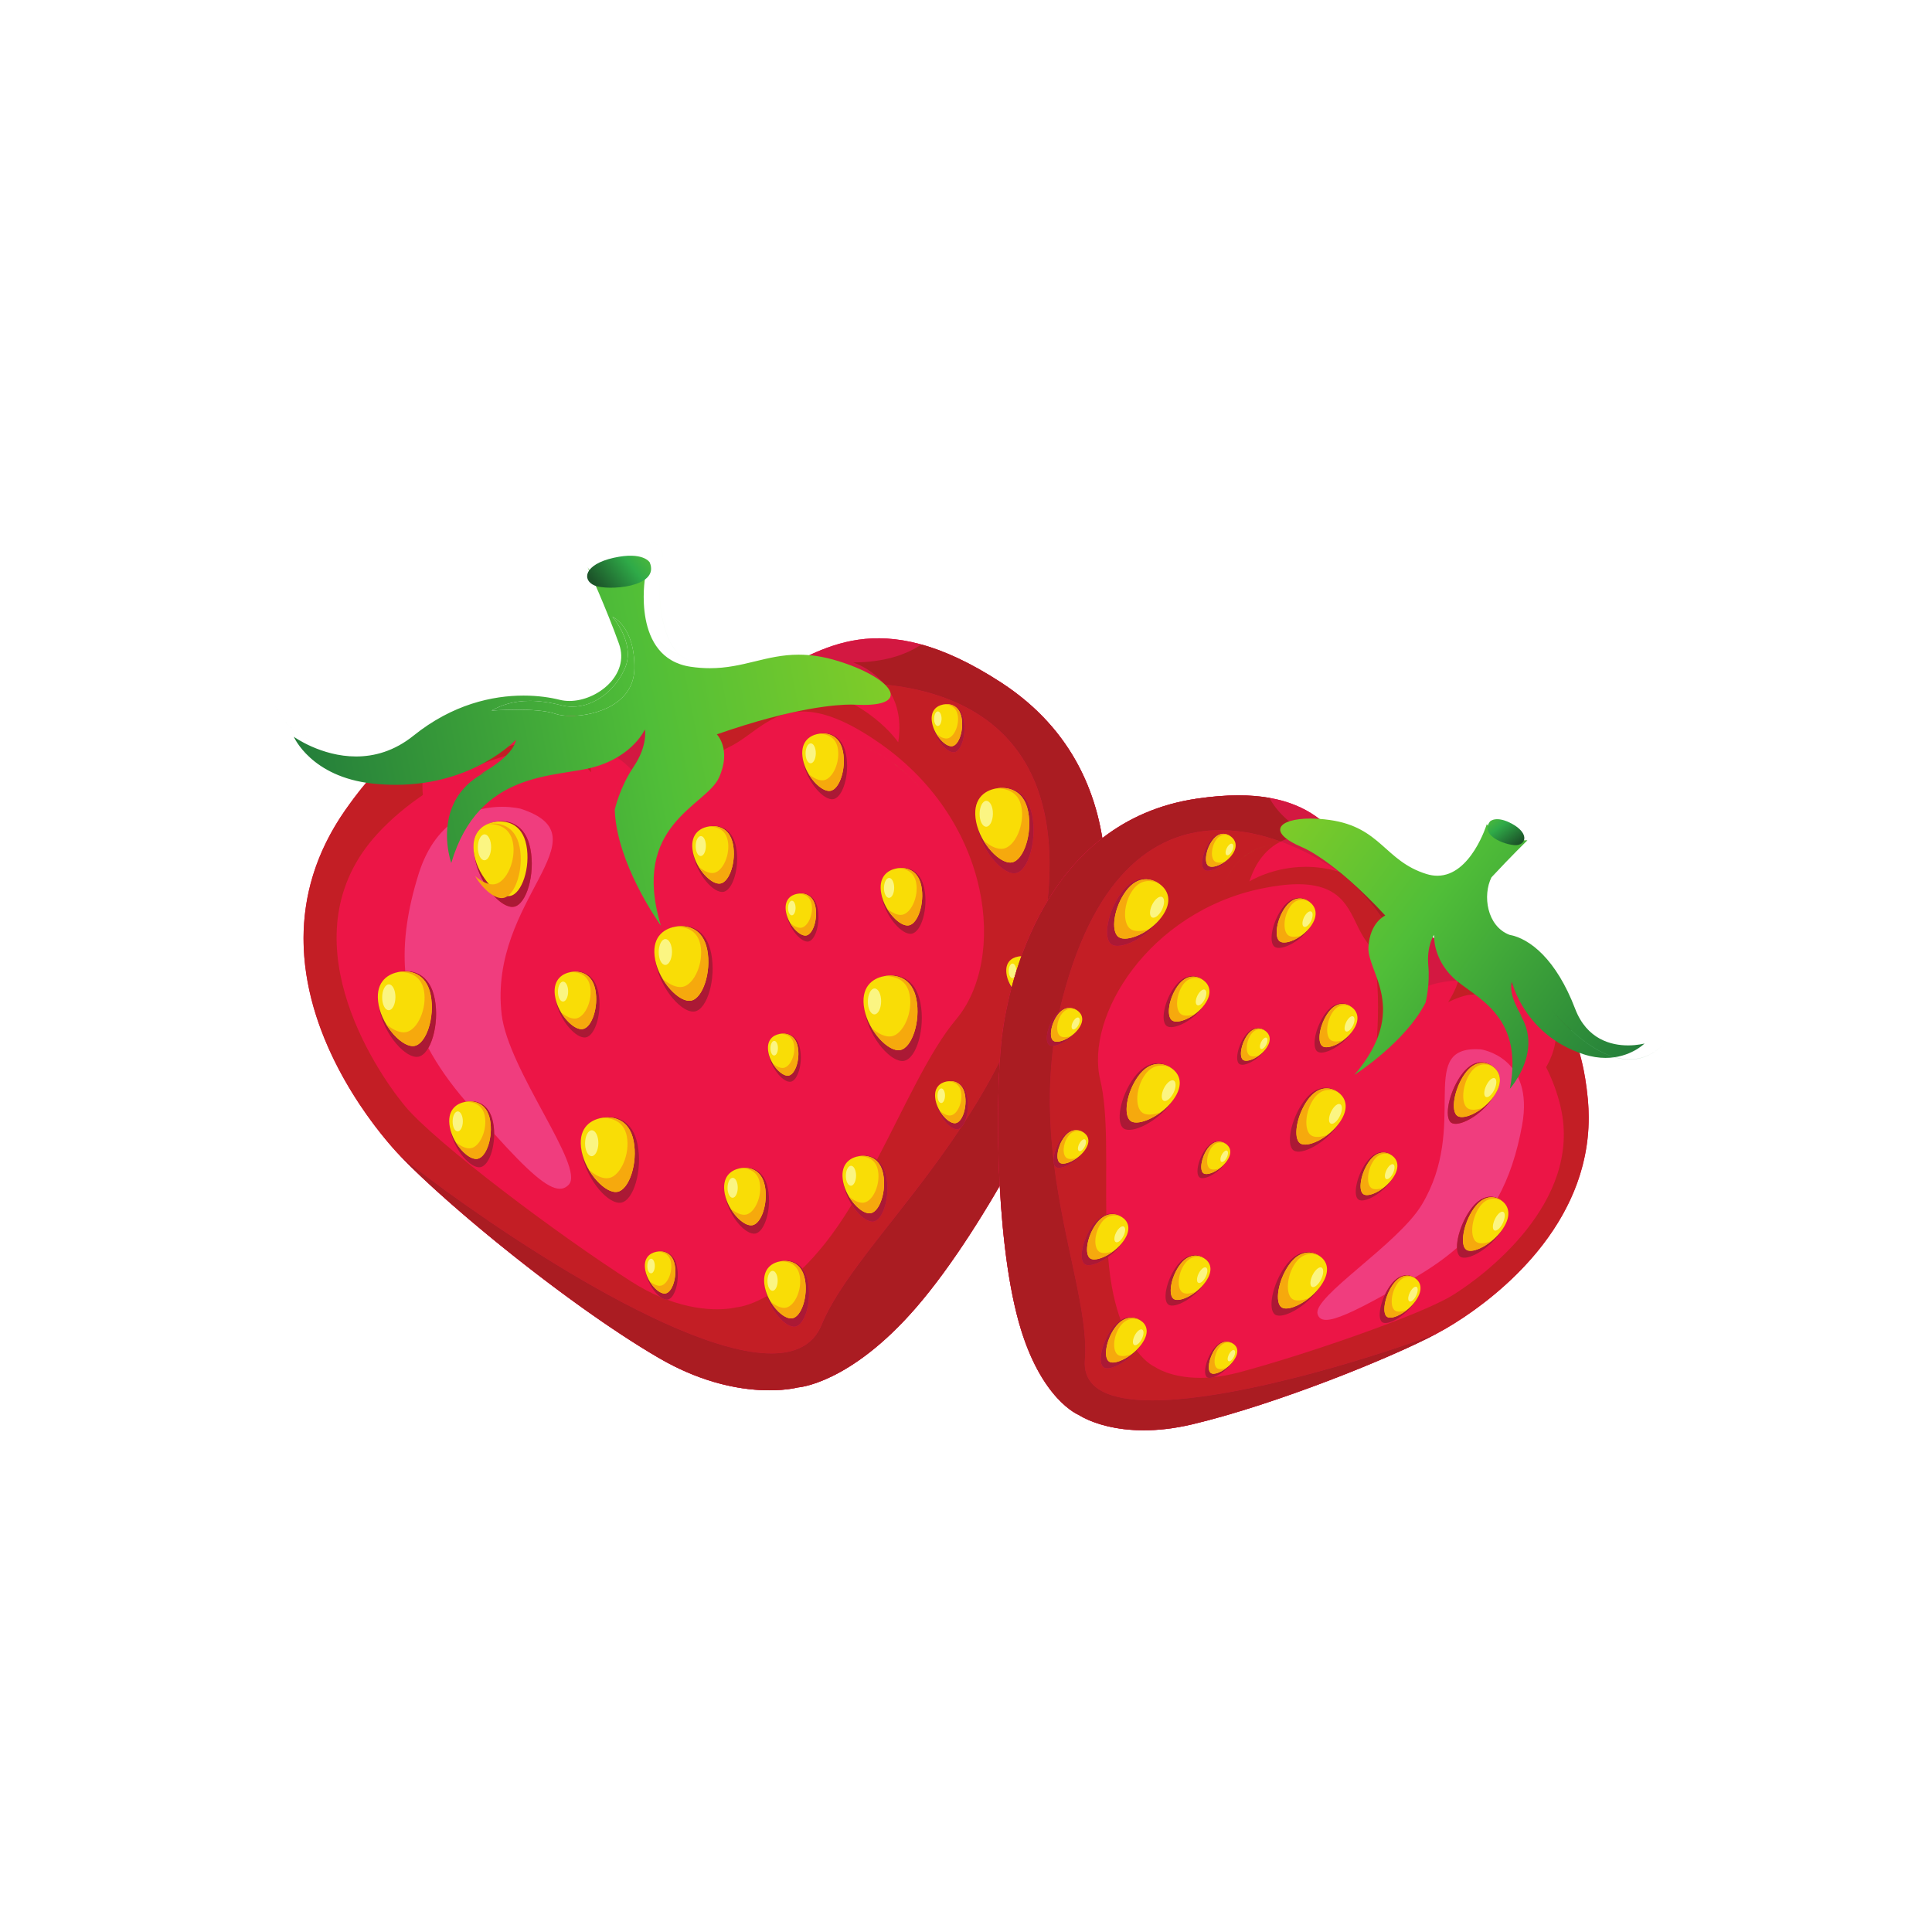 <svg  viewBox="0 0 122 122" fill="none" xmlns="http://www.w3.org/2000/svg">
<g clip-path="url(#clip0)">
<path id="path646" d="M63.203 43.091C55.406 38.025 51.855 41.141 48.668 42.568C45.481 43.996 42.011 44.555 42.011 44.555C42.011 44.555 38.583 45.337 35.094 45.207C31.605 45.077 27.145 43.52 21.814 51.137C15.425 60.267 22.293 69.635 24.81 72.494C27.33 75.352 35.548 82.215 41.589 85.743C46.568 88.651 50.381 87.613 50.381 87.613C50.381 87.613 53.648 87.413 57.833 82.585C62.415 77.3 67.161 67.608 68.425 64.015C69.689 60.42 72.547 49.162 63.203 43.091Z" fill="#EC1546"/>
<path id="path648" d="M35.349 75.066C34.585 75.066 33.379 74.012 31.206 71.596C31.205 71.358 31.184 71.118 31.138 70.885C30.936 69.844 30.296 69.54 29.739 69.54C29.634 69.54 29.532 69.55 29.437 69.569C29.434 69.569 29.431 69.57 29.428 69.571C28.433 68.416 27.645 67.293 27.047 66.175C27.461 65.464 27.67 64.196 27.452 63.071C27.189 61.721 26.359 61.326 25.635 61.326C25.62 61.326 25.604 61.326 25.589 61.327C25.437 59.408 25.744 57.411 26.424 55.22C27.572 51.529 30.175 50.947 31.703 50.947C32.406 50.947 32.882 51.071 32.882 51.071C38.38 52.869 30.831 56.749 31.677 64.051C32.086 67.585 36.963 73.694 35.918 74.806C35.757 74.977 35.572 75.066 35.349 75.066ZM29.981 54.133C29.989 54.181 29.998 54.23 30.007 54.28C30.305 55.811 31.557 57.268 32.35 57.268C32.389 57.268 32.426 57.265 32.462 57.258C33.246 57.104 33.806 55.208 33.494 53.603C33.231 52.25 32.399 51.856 31.675 51.856C31.54 51.856 31.408 51.87 31.284 51.894C31.27 51.896 31.255 51.9 31.24 51.903C31.223 51.906 31.206 51.909 31.189 51.912C30.451 52.056 29.684 52.615 29.955 54.011C29.963 54.052 29.972 54.092 29.981 54.133Z" fill="#F03D7E"/>
<path id="path650" d="M48.669 42.568C45.482 43.996 42.011 44.555 42.011 44.555C42.011 44.555 38.584 45.337 35.095 45.207C33.701 45.155 32.151 44.878 30.454 45.046C30.454 45.046 38.104 46.035 40.224 49.024C40.224 49.024 45.114 43.823 51.843 43.224C58.572 42.624 68.934 44.619 65.651 59.989C63.259 71.187 54.086 78.3 51.877 83.669C49.126 90.359 29.462 76.467 25.268 72.987C28.205 76.077 35.87 82.403 41.59 85.743C46.569 88.651 50.382 87.613 50.382 87.613C50.382 87.613 53.649 87.413 57.834 82.585C62.415 77.3 67.162 67.608 68.426 64.015C69.69 60.42 72.548 49.162 63.203 43.091C55.406 38.025 51.856 41.141 48.669 42.568Z" fill="#D31841"/>
<path id="path652" d="M48.708 85.466C42.225 85.467 28.666 75.808 25.267 72.987C26.559 74.347 28.766 76.332 31.32 78.415C28.436 76.065 25.994 73.837 24.81 72.494C23.051 70.497 19.168 65.321 19.168 59.27C19.168 56.66 19.889 53.888 21.814 51.137C23.303 49.01 24.723 47.599 26.074 46.672C26.41 46.582 26.735 46.486 27.041 46.39C27.918 46.114 28.652 45.826 29.131 45.625C26.793 46.808 26.573 48.894 26.703 50.203C25.669 50.903 24.684 51.724 23.826 52.66C17.993 59.023 23.642 67.505 25.557 69.825C27.473 72.146 35.353 78.061 39.911 80.956C40.534 81.352 41.132 81.66 41.696 81.899C41.841 82.007 41.983 82.068 42.106 82.068C42.111 82.068 42.115 82.068 42.119 82.068C43.415 82.555 44.507 82.677 45.278 82.677C46.06 82.677 46.512 82.551 46.512 82.551C46.512 82.551 47.252 82.514 48.431 81.841C48.762 82.877 49.593 83.779 50.14 83.779C50.17 83.779 50.199 83.776 50.227 83.77C50.83 83.653 51.262 82.191 51.022 80.955C50.951 80.588 50.825 80.314 50.669 80.111C51.104 79.686 51.561 79.186 52.033 78.6C52.649 77.834 53.23 76.978 53.784 76.072C54.177 76.697 54.702 77.143 55.087 77.143C55.117 77.143 55.146 77.14 55.174 77.135C55.778 77.018 56.209 75.555 55.968 74.318C55.864 73.781 55.642 73.44 55.375 73.236C57.139 69.877 58.684 66.38 60.376 64.37C63.567 60.578 62.679 51.95 55.621 46.98C53.458 45.456 51.906 44.93 50.69 44.93C48.597 44.93 47.502 46.489 46.005 47.192C43.635 48.303 41.101 54.755 41.101 54.755C41.101 54.755 40.757 54.024 40.204 53.02C40.639 51.065 42.012 49.149 43.585 48.26C44.802 47.573 45.258 46.254 45.422 45.209C46.931 44.412 48.707 43.712 50.667 43.377C54.81 44.035 56.71 46.861 56.719 46.873C56.771 46.544 56.795 46.234 56.795 45.944C56.794 44.738 56.382 43.858 55.867 43.229C61.42 43.778 67.201 46.86 66.153 56.882C65.453 58.039 64.913 59.237 64.499 60.378C64.438 60.381 64.379 60.388 64.322 60.399C64.314 60.4 64.305 60.402 64.296 60.404C64.288 60.406 64.279 60.407 64.27 60.409C64.272 60.409 64.273 60.408 64.275 60.408C64.273 60.409 64.271 60.409 64.269 60.41C63.853 60.49 63.42 60.805 63.572 61.593C63.577 61.617 63.582 61.641 63.588 61.666C63.592 61.691 63.597 61.718 63.602 61.744C63.649 61.989 63.74 62.23 63.856 62.45C63.547 63.629 63.374 64.65 63.283 65.362C63.226 65.811 63.175 66.369 63.134 67.01C62.46 68.35 61.713 69.617 60.931 70.821C61.106 70.407 61.181 69.795 61.073 69.245C60.925 68.483 60.455 68.261 60.047 68.261C59.971 68.261 59.897 68.269 59.827 68.282C59.819 68.284 59.811 68.285 59.802 68.288C59.792 68.289 59.783 68.291 59.773 68.293C59.357 68.374 58.925 68.689 59.077 69.477C59.082 69.502 59.088 69.526 59.094 69.551C59.098 69.576 59.102 69.602 59.107 69.627C59.275 70.491 59.98 71.314 60.429 71.314C60.45 71.314 60.472 71.312 60.492 71.308C60.556 71.296 60.617 71.262 60.675 71.212C57.242 76.391 53.237 80.362 51.876 83.669C51.354 84.938 50.225 85.466 48.708 85.466ZM61.667 52.016C61.675 52.064 61.684 52.113 61.693 52.163C61.99 53.693 63.243 55.149 64.036 55.149C64.075 55.149 64.112 55.146 64.148 55.138C64.932 54.987 65.492 53.089 65.18 51.484C64.917 50.132 64.086 49.738 63.362 49.738C63.227 49.738 63.094 49.752 62.971 49.776C62.96 49.778 62.949 49.78 62.938 49.783C62.916 49.786 62.895 49.79 62.874 49.794C62.136 49.938 61.369 50.496 61.64 51.892C61.648 51.933 61.657 51.975 61.667 52.016ZM58.878 45.743C58.882 45.769 58.887 45.795 58.892 45.821C59.059 46.685 59.765 47.507 60.213 47.507C60.235 47.507 60.256 47.505 60.276 47.502C60.718 47.415 61.033 46.345 60.858 45.44C60.71 44.677 60.24 44.455 59.833 44.455C59.756 44.455 59.682 44.462 59.612 44.476C59.602 44.478 59.593 44.48 59.584 44.482C59.575 44.483 59.567 44.485 59.558 44.486C59.142 44.568 58.709 44.883 58.862 45.67C58.867 45.694 58.872 45.719 58.878 45.743ZM37.332 48.77C36.561 47.919 35.761 47.313 35.029 47.273C34.937 47.269 34.842 47.266 34.744 47.266C33.405 47.266 31.494 47.731 29.516 48.63C30.331 47.958 31.282 47.354 32.282 47.078C33.472 46.75 34.607 46.454 35.53 46.217C36.141 46.42 36.753 46.652 37.332 46.916C37.236 47.514 37.246 48.141 37.332 48.77Z" fill="#C31E25"/>
<path id="path654" d="M48.587 87.793C47.002 87.793 44.494 87.439 41.59 85.743C38.388 83.873 34.574 81.065 31.321 78.414C28.767 76.332 26.56 74.346 25.268 72.987C28.667 75.808 42.226 85.466 48.709 85.466C50.226 85.466 51.355 84.938 51.877 83.669C53.238 80.361 57.243 76.391 60.676 71.211C60.774 71.126 60.861 70.99 60.932 70.821C61.714 69.617 62.461 68.349 63.135 67.01C63.066 68.093 63.024 69.416 63.024 70.866C63.024 72.134 63.056 73.498 63.13 74.882C61.49 77.706 59.649 80.491 57.834 82.585C53.649 87.414 50.382 87.613 50.382 87.613C50.382 87.613 49.72 87.793 48.587 87.793ZM66.153 56.882C67.202 46.86 61.421 43.778 55.868 43.229C55.014 42.183 53.875 41.832 53.875 41.832C55.807 41.823 57.193 41.358 58.186 40.698C59.642 41.102 61.296 41.852 63.203 43.091C67.278 45.739 69.032 49.372 69.611 52.926C68.16 54.05 67.03 55.433 66.153 56.882ZM37.333 46.916C36.754 46.651 36.142 46.42 35.531 46.217C36.84 45.883 37.721 45.671 37.721 45.671C37.72 45.675 37.718 45.678 37.716 45.682C37.716 45.682 37.716 45.682 37.716 45.683C37.703 45.708 37.691 45.734 37.68 45.759L37.679 45.76C37.678 45.763 37.677 45.766 37.675 45.769C37.675 45.77 37.674 45.77 37.674 45.771C37.673 45.774 37.672 45.776 37.671 45.778C37.506 46.14 37.396 46.522 37.333 46.916ZM45.423 45.209C45.493 44.76 45.509 44.361 45.509 44.086C45.509 43.909 45.502 43.783 45.499 43.727C45.661 43.678 45.827 43.628 45.994 43.575C47.05 43.342 48.023 43.242 48.914 43.242C48.915 43.242 48.915 43.242 48.915 43.242C48.916 43.242 48.916 43.242 48.916 43.242C49.54 43.242 50.123 43.291 50.668 43.377C48.708 43.712 46.932 44.412 45.423 45.209Z" fill="#AA1C22"/>
<path id="path656" d="M46.481 53.5C46.722 54.735 46.291 56.199 45.688 56.316C45.084 56.434 44.036 55.258 43.796 54.022C43.556 52.785 44.177 52.301 44.78 52.185C45.383 52.068 46.241 52.264 46.481 53.5Z" fill="#AB1935"/>
<path id="path658" d="M46.287 53.323C46.496 54.398 46.071 55.679 45.502 55.79C44.935 55.9 43.965 54.89 43.756 53.815C43.547 52.739 44.138 52.309 44.706 52.198C45.273 52.087 46.078 52.247 46.287 53.323Z" fill="#F9DD06"/>
<path id="path660" d="M44.709 52.198C45.23 52.172 45.815 52.355 45.956 53.086C46.125 53.953 45.656 55.01 45.087 55.12C44.807 55.176 44.44 55.01 44.118 54.726C44.512 55.388 45.103 55.867 45.502 55.79C46.071 55.679 46.496 54.398 46.287 53.323C46.079 52.249 45.277 52.088 44.709 52.198Z" fill="#F6A90D"/>
<path id="path662" d="M44.248 54.055C44.247 54.055 44.247 54.055 44.246 54.055C44.069 54.053 43.927 53.771 43.93 53.423C43.933 53.075 44.078 52.796 44.256 52.796C44.257 52.796 44.257 52.796 44.258 52.796C44.436 52.798 44.579 53.079 44.574 53.428C44.571 53.775 44.426 54.055 44.248 54.055Z" fill="#FBF582"/>
<path id="path664" d="M37.79 62.691C38.03 63.927 37.598 65.39 36.996 65.506C36.393 65.623 35.345 64.449 35.105 63.214C34.865 61.977 35.486 61.492 36.088 61.375C36.691 61.257 37.55 61.455 37.79 62.691Z" fill="#AB1935"/>
<path id="path666" d="M37.595 62.513C37.804 63.588 37.378 64.87 36.81 64.98C36.242 65.091 35.273 64.08 35.065 63.005C34.855 61.929 35.446 61.499 36.014 61.388C36.583 61.278 37.386 61.437 37.595 62.513Z" fill="#F9DD06"/>
<path id="path668" d="M36.016 61.388C36.537 61.362 37.121 61.545 37.263 62.277C37.431 63.143 36.962 64.201 36.395 64.311C36.114 64.365 35.746 64.201 35.426 63.916C35.818 64.578 36.41 65.058 36.809 64.98C37.377 64.87 37.804 63.588 37.594 62.513C37.385 61.439 36.585 61.278 36.016 61.388Z" fill="#F6A90D"/>
<path id="path670" d="M35.551 63.246C35.55 63.246 35.55 63.246 35.549 63.246C35.37 63.245 35.228 62.961 35.233 62.613C35.235 62.268 35.38 61.986 35.557 61.986C35.558 61.986 35.559 61.986 35.56 61.986C35.737 61.987 35.881 62.271 35.877 62.619C35.874 62.965 35.728 63.246 35.551 63.246Z" fill="#FBF582"/>
<path id="path672" d="M31.137 70.886C31.378 72.123 30.946 73.585 30.343 73.702C29.741 73.82 28.693 72.644 28.452 71.408C28.212 70.171 28.833 69.686 29.436 69.57C30.039 69.452 30.897 69.649 31.137 70.886Z" fill="#AB1935"/>
<path id="path674" d="M30.94 70.708C31.149 71.782 30.724 73.065 30.156 73.175C29.588 73.286 28.619 72.274 28.41 71.2C28.201 70.125 28.792 69.693 29.36 69.583C29.928 69.471 30.731 69.633 30.94 70.708Z" fill="#F9DD06"/>
<path id="path676" d="M29.365 69.582C29.887 69.558 30.471 69.74 30.613 70.471C30.781 71.338 30.313 72.396 29.744 72.505C29.464 72.56 29.097 72.395 28.776 72.11C29.168 72.773 29.761 73.253 30.159 73.175C30.728 73.065 31.152 71.782 30.944 70.709C30.735 69.635 29.935 69.473 29.365 69.582Z" fill="#F6A90D"/>
<path id="path678" d="M28.901 71.441C28.901 71.441 28.9 71.441 28.899 71.441C28.721 71.441 28.579 71.157 28.582 70.81C28.584 70.462 28.732 70.181 28.909 70.181C28.909 70.181 28.909 70.181 28.909 70.181C29.088 70.183 29.23 70.467 29.227 70.815C29.224 71.16 29.079 71.441 28.901 71.441Z" fill="#FBF582"/>
<path id="path680" d="M48.495 75.078C48.735 76.314 48.304 77.777 47.702 77.894C47.099 78.011 46.051 76.837 45.811 75.6C45.571 74.364 46.192 73.88 46.794 73.763C47.397 73.645 48.255 73.841 48.495 75.078Z" fill="#AB1935"/>
<path id="path682" d="M48.3 74.901C48.509 75.977 48.083 77.258 47.515 77.368C46.947 77.478 45.978 76.469 45.769 75.393C45.56 74.318 46.15 73.887 46.718 73.776C47.287 73.666 48.091 73.827 48.3 74.901Z" fill="#F9DD06"/>
<path id="path684" d="M46.723 73.776C47.244 73.751 47.83 73.934 47.971 74.664C48.14 75.531 47.671 76.589 47.102 76.7C46.822 76.754 46.455 76.589 46.133 76.304C46.525 76.966 47.118 77.445 47.517 77.368C48.085 77.258 48.511 75.977 48.302 74.901C48.093 73.829 47.292 73.667 46.723 73.776Z" fill="#F6A90D"/>
<path id="path686" d="M46.262 75.635C46.261 75.635 46.261 75.635 46.26 75.635C46.082 75.634 45.938 75.35 45.943 75.003C45.945 74.655 46.092 74.376 46.268 74.376C46.269 74.376 46.27 74.376 46.27 74.376C46.448 74.377 46.59 74.659 46.587 75.008C46.584 75.354 46.439 75.635 46.262 75.635Z" fill="#FBF582"/>
<path id="path688" d="M55.971 74.319C56.211 75.555 55.78 77.018 55.176 77.135C54.574 77.252 53.526 76.076 53.285 74.841C53.045 73.605 53.667 73.12 54.269 73.004C54.871 72.886 55.73 73.083 55.971 74.319Z" fill="#AB1935"/>
<path id="path690" d="M55.773 74.142C55.983 75.216 55.557 76.499 54.989 76.609C54.421 76.719 53.452 75.709 53.243 74.634C53.034 73.559 53.624 73.128 54.192 73.017C54.761 72.907 55.564 73.068 55.773 74.142Z" fill="#F9DD06"/>
<path id="path692" d="M54.193 73.017C54.714 72.992 55.298 73.175 55.44 73.904C55.609 74.772 55.14 75.829 54.572 75.939C54.291 75.995 53.924 75.829 53.603 75.545C53.995 76.207 54.588 76.687 54.987 76.609C55.555 76.499 55.98 75.216 55.771 74.142C55.563 73.069 54.761 72.907 54.193 73.017Z" fill="#F6A90D"/>
<path id="path694" d="M53.731 74.875C53.731 74.875 53.731 74.875 53.73 74.875C53.552 74.873 53.41 74.59 53.413 74.242C53.417 73.894 53.562 73.615 53.739 73.615C53.74 73.615 53.74 73.615 53.741 73.615C53.918 73.617 54.062 73.899 54.058 74.246C54.054 74.594 53.909 74.875 53.731 74.875Z" fill="#FBF582"/>
<path id="path696" d="M58.373 56.143C58.613 57.379 58.182 58.843 57.578 58.959C56.975 59.077 55.928 57.901 55.688 56.665C55.447 55.426 56.068 54.944 56.671 54.827C57.274 54.71 58.132 54.905 58.373 56.143Z" fill="#AB1935"/>
<path id="path698" d="M58.183 55.965C58.392 57.041 57.966 58.323 57.397 58.433C56.83 58.544 55.861 57.532 55.653 56.456C55.443 55.381 56.033 54.952 56.602 54.841C57.17 54.73 57.974 54.89 58.183 55.965Z" fill="#F9DD06"/>
<path id="path700" d="M56.602 54.841C57.123 54.815 57.708 54.997 57.85 55.731C58.018 56.595 57.549 57.654 56.98 57.764C56.701 57.819 56.333 57.653 56.013 57.368C56.405 58.031 56.996 58.51 57.395 58.433C57.964 58.323 58.39 57.041 58.181 55.965C57.972 54.892 57.171 54.732 56.602 54.841Z" fill="#F6A90D"/>
<path id="path702" d="M56.141 56.698C56.14 56.698 56.139 56.698 56.138 56.698C55.959 56.697 55.817 56.413 55.82 56.066C55.823 55.718 55.97 55.438 56.148 55.438H56.148C56.326 55.44 56.468 55.724 56.465 56.072C56.461 56.417 56.317 56.698 56.141 56.698Z" fill="#FBF582"/>
<path id="path704" d="M53.425 47.646C53.665 48.882 53.233 50.345 52.63 50.461C52.029 50.579 50.98 49.404 50.739 48.167C50.499 46.931 51.121 46.447 51.724 46.33C52.326 46.212 53.184 46.409 53.425 47.646Z" fill="#AB1935"/>
<path id="path706" d="M53.233 47.469C53.442 48.544 53.017 49.827 52.449 49.937C51.88 50.047 50.911 49.037 50.702 47.962C50.493 46.887 51.084 46.455 51.651 46.345C52.22 46.234 53.024 46.394 53.233 47.469Z" fill="#F9DD06"/>
<path id="path708" d="M51.652 46.345C52.174 46.32 52.758 46.502 52.9 47.233C53.068 48.1 52.599 49.158 52.031 49.267C51.751 49.321 51.383 49.157 51.062 48.871C51.455 49.535 52.047 50.015 52.446 49.937C53.014 49.827 53.44 48.544 53.23 47.469C53.022 46.396 52.221 46.235 51.652 46.345Z" fill="#F6A90D"/>
<path id="path710" d="M51.189 48.2C51.189 48.2 51.188 48.2 51.188 48.2C51.01 48.199 50.867 47.916 50.87 47.567C50.874 47.221 51.02 46.941 51.197 46.941C51.197 46.941 51.197 46.941 51.198 46.941C51.377 46.942 51.519 47.225 51.516 47.573C51.512 47.92 51.367 48.2 51.189 48.2Z" fill="#FBF582"/>
<path id="path712" d="M51.022 80.954C51.263 82.19 50.831 83.652 50.227 83.77C49.625 83.887 48.577 82.713 48.337 81.476C48.096 80.24 48.719 79.755 49.321 79.638C49.924 79.521 50.782 79.718 51.022 80.954Z" fill="#AB1935"/>
<path id="path714" d="M50.825 80.779C51.034 81.854 50.609 83.135 50.04 83.245C49.472 83.355 48.504 82.345 48.295 81.27C48.086 80.194 48.677 79.764 49.244 79.654C49.813 79.543 50.616 79.702 50.825 80.779Z" fill="#F9DD06"/>
<path id="path716" d="M49.248 79.653C49.77 79.627 50.353 79.81 50.496 80.542C50.665 81.409 50.195 82.467 49.627 82.576C49.347 82.631 48.979 82.467 48.659 82.181C49.051 82.844 49.643 83.323 50.042 83.245C50.611 83.135 51.035 81.854 50.827 80.779C50.618 79.705 49.817 79.543 49.248 79.653Z" fill="#F6A90D"/>
<path id="path718" d="M48.784 81.509C48.783 81.509 48.782 81.509 48.781 81.509C48.602 81.509 48.459 81.224 48.463 80.877C48.467 80.53 48.613 80.249 48.79 80.249C48.791 80.249 48.791 80.249 48.791 80.249C48.969 80.253 49.111 80.535 49.108 80.883C49.105 81.229 48.96 81.509 48.784 81.509Z" fill="#FBF582"/>
<path id="path720" d="M50.521 66.244C50.697 67.149 50.381 68.22 49.94 68.306C49.499 68.392 48.73 67.531 48.554 66.626C48.378 65.72 48.835 65.366 49.275 65.28C49.716 65.194 50.345 65.337 50.521 66.244Z" fill="#AB1935"/>
<path id="path722" d="M50.378 66.115C50.531 66.901 50.219 67.84 49.803 67.921C49.388 68.001 48.678 67.26 48.525 66.475C48.372 65.688 48.805 65.371 49.221 65.29C49.637 65.209 50.225 65.327 50.378 66.115Z" fill="#F9DD06"/>
<path id="path724" d="M49.222 65.29C49.603 65.272 50.031 65.406 50.135 65.942C50.258 66.576 49.915 67.349 49.499 67.43C49.293 67.47 49.025 67.35 48.79 67.141C49.078 67.626 49.511 67.977 49.803 67.921C50.218 67.84 50.53 66.901 50.377 66.115C50.225 65.328 49.639 65.21 49.222 65.29Z" fill="#F6A90D"/>
<path id="path726" d="M48.886 66.651C48.886 66.651 48.885 66.651 48.884 66.651C48.753 66.651 48.649 66.444 48.65 66.188C48.653 65.934 48.76 65.729 48.89 65.729C48.891 65.729 48.891 65.729 48.892 65.729C49.023 65.73 49.126 65.937 49.124 66.192C49.121 66.445 49.015 66.651 48.886 66.651Z" fill="#FBF582"/>
<path id="path728" d="M42.752 80.001C42.928 80.904 42.611 81.976 42.171 82.062C41.729 82.148 40.962 81.287 40.786 80.382C40.61 79.477 41.065 79.123 41.506 79.038C41.948 78.951 42.576 79.094 42.752 80.001Z" fill="#AB1935"/>
<path id="path730" d="M42.605 79.87C42.758 80.657 42.447 81.596 42.03 81.677C41.614 81.758 40.905 81.017 40.752 80.23C40.599 79.443 41.032 79.127 41.447 79.046C41.863 78.966 42.452 79.082 42.605 79.87Z" fill="#F9DD06"/>
<path id="path732" d="M41.454 79.046C41.835 79.028 42.262 79.162 42.366 79.696C42.49 80.332 42.147 81.106 41.731 81.187C41.526 81.227 41.256 81.105 41.023 80.898C41.308 81.382 41.743 81.734 42.034 81.677C42.451 81.596 42.762 80.657 42.609 79.87C42.456 79.083 41.869 78.966 41.454 79.046Z" fill="#F6A90D"/>
<path id="path734" d="M41.112 80.407C41.111 80.407 41.111 80.407 41.111 80.407C40.979 80.406 40.876 80.199 40.878 79.944C40.88 79.69 40.989 79.484 41.118 79.484C41.249 79.487 41.353 79.693 41.351 79.948C41.348 80.203 41.241 80.407 41.112 80.407Z" fill="#FBF582"/>
<path id="path736" d="M61.074 69.245C61.25 70.151 60.933 71.223 60.492 71.308C60.05 71.394 59.283 70.533 59.107 69.627C58.931 68.723 59.387 68.369 59.828 68.282C60.268 68.197 60.898 68.341 61.074 69.245Z" fill="#AB1935"/>
<path id="path738" d="M60.932 69.115C61.085 69.902 60.773 70.842 60.358 70.922C59.941 71.003 59.232 70.263 59.079 69.477C58.927 68.689 59.358 68.373 59.775 68.292C60.191 68.212 60.78 68.328 60.932 69.115Z" fill="#F9DD06"/>
<path id="path740" d="M59.775 68.292C60.155 68.273 60.583 68.408 60.688 68.944C60.811 69.578 60.468 70.353 60.052 70.433C59.847 70.473 59.577 70.352 59.343 70.144C59.629 70.629 60.064 70.98 60.355 70.923C60.771 70.843 61.083 69.903 60.93 69.116C60.777 68.33 60.191 68.213 59.775 68.292Z" fill="#F6A90D"/>
<path id="path742" d="M59.437 69.653C59.437 69.653 59.436 69.653 59.436 69.653C59.305 69.653 59.2 69.445 59.202 69.189C59.204 68.936 59.311 68.731 59.441 68.731C59.441 68.731 59.442 68.731 59.442 68.731C59.573 68.732 59.678 68.939 59.675 69.194C59.672 69.447 59.566 69.653 59.437 69.653Z" fill="#FBF582"/>
<path id="path744" d="M65.57 61.361C65.746 62.266 65.429 63.337 64.989 63.423C64.547 63.508 63.779 62.649 63.603 61.743C63.427 60.838 63.882 60.484 64.323 60.398C64.765 60.312 65.394 60.455 65.57 61.361Z" fill="#AB1935"/>
<path id="path746" d="M65.426 61.232C65.579 62.019 65.268 62.957 64.852 63.038C64.436 63.119 63.726 62.379 63.573 61.592C63.421 60.804 63.853 60.489 64.27 60.409C64.686 60.327 65.273 60.444 65.426 61.232Z" fill="#F9DD06"/>
<path id="path748" d="M64.271 60.408C64.652 60.39 65.08 60.523 65.185 61.058C65.308 61.694 64.965 62.468 64.549 62.549C64.343 62.588 64.074 62.467 63.839 62.258C64.126 62.743 64.56 63.095 64.851 63.038C65.268 62.957 65.579 62.019 65.426 61.232C65.273 60.446 64.688 60.327 64.271 60.408Z" fill="#F6A90D"/>
<path id="path750" d="M63.933 61.77H63.932C63.801 61.768 63.697 61.56 63.698 61.307C63.701 61.051 63.808 60.847 63.938 60.846C64.069 60.848 64.173 61.056 64.172 61.311C64.171 61.327 64.171 61.343 64.17 61.36C64.136 61.467 64.104 61.574 64.072 61.68C64.033 61.736 63.985 61.77 63.933 61.77Z" fill="#FBF582"/>
<path id="path752" d="M51.635 57.392C51.811 58.297 51.496 59.367 51.054 59.454C50.612 59.539 49.846 58.678 49.669 57.774C49.494 56.868 49.948 56.514 50.389 56.428C50.831 56.342 51.459 56.486 51.635 57.392Z" fill="#AB1935"/>
<path id="path754" d="M51.492 57.264C51.645 58.051 51.333 58.99 50.918 59.072C50.502 59.152 49.793 58.411 49.64 57.624C49.487 56.838 49.919 56.522 50.335 56.441C50.75 56.36 51.338 56.477 51.492 57.264Z" fill="#F9DD06"/>
<path id="path756" d="M50.336 56.439C50.717 56.42 51.145 56.555 51.249 57.09C51.373 57.725 51.03 58.498 50.613 58.58C50.408 58.619 50.139 58.498 49.904 58.29C50.191 58.776 50.625 59.127 50.918 59.071C51.333 58.989 51.645 58.051 51.492 57.263C51.338 56.478 50.752 56.36 50.336 56.439Z" fill="#F6A90D"/>
<path id="path758" d="M50 57.8C49.999 57.8 49.999 57.8 49.998 57.8C49.868 57.8 49.763 57.592 49.766 57.337C49.768 57.082 49.875 56.878 50.005 56.878H50.005C50.136 56.879 50.24 57.086 50.238 57.341C50.236 57.594 50.129 57.8 50 57.8Z" fill="#FBF582"/>
<path id="path760" d="M60.858 45.44C61.034 46.345 60.718 47.416 60.277 47.502C59.835 47.587 59.068 46.727 58.892 45.822C58.716 44.916 59.171 44.562 59.612 44.476C60.053 44.39 60.682 44.534 60.858 45.44Z" fill="#AB1935"/>
<path id="path762" d="M60.718 45.31C60.87 46.097 60.559 47.037 60.143 47.117C59.727 47.198 59.017 46.457 58.864 45.67C58.711 44.884 59.144 44.568 59.56 44.487C59.976 44.406 60.565 44.523 60.718 45.31Z" fill="#F9DD06"/>
<path id="path764" d="M59.559 44.486C59.941 44.467 60.368 44.602 60.473 45.138C60.596 45.772 60.253 46.546 59.837 46.628C59.631 46.667 59.363 46.546 59.128 46.337C59.415 46.822 59.849 47.174 60.141 47.117C60.557 47.037 60.868 46.097 60.715 45.31C60.563 44.524 59.976 44.407 59.559 44.486Z" fill="#F6A90D"/>
<path id="path766" d="M59.219 45.845C59.219 45.845 59.218 45.845 59.218 45.845C59.086 45.845 58.984 45.638 58.985 45.383C58.987 45.127 59.094 44.922 59.226 44.922C59.355 44.925 59.459 45.132 59.458 45.387C59.455 45.639 59.349 45.845 59.219 45.845Z" fill="#FBF582"/>
<path id="path768" d="M44.913 60.212C45.225 61.818 44.665 63.715 43.881 63.868C43.1 64.02 41.739 62.496 41.427 60.891C41.115 59.285 41.922 58.657 42.704 58.505C43.487 58.353 44.601 58.607 44.913 60.212Z" fill="#AB1935"/>
<path id="path770" d="M44.661 59.982C44.932 61.378 44.38 63.043 43.642 63.186C42.905 63.33 41.647 62.017 41.375 60.622C41.104 59.225 41.872 58.667 42.609 58.523C43.345 58.38 44.389 58.586 44.661 59.982Z" fill="#F9DD06"/>
<path id="path772" d="M42.611 58.523C43.288 58.488 44.047 58.727 44.231 59.675C44.45 60.801 43.84 62.175 43.102 62.318C42.738 62.389 42.261 62.174 41.845 61.803C42.355 62.665 43.123 63.288 43.641 63.186C44.379 63.043 44.931 61.378 44.66 59.983C44.389 58.589 43.348 58.381 42.611 58.523Z" fill="#F6A90D"/>
<path id="path774" d="M42.011 60.933C42.01 60.933 42.009 60.933 42.008 60.933C41.775 60.932 41.591 60.565 41.596 60.113C41.6 59.661 41.789 59.298 42.019 59.298C42.019 59.298 42.02 59.298 42.02 59.298C42.254 59.299 42.438 59.667 42.434 60.12C42.427 60.569 42.24 60.933 42.011 60.933Z" fill="#FBF582"/>
<path id="path776" d="M58.122 63.333C58.434 64.939 57.874 66.836 57.09 66.989C56.309 67.141 54.948 65.617 54.635 64.011C54.323 62.405 55.13 61.776 55.913 61.624C56.695 61.473 57.81 61.728 58.122 63.333Z" fill="#AB1935"/>
<path id="path778" d="M57.869 63.104C58.14 64.498 57.588 66.162 56.849 66.306C56.113 66.45 54.854 65.137 54.583 63.742C54.312 62.346 55.079 61.787 55.817 61.644C56.553 61.5 57.597 61.707 57.869 63.104Z" fill="#F9DD06"/>
<path id="path780" d="M55.818 61.643C56.495 61.61 57.254 61.849 57.438 62.796C57.657 63.922 57.048 65.296 56.309 65.438C55.946 65.509 55.468 65.296 55.052 64.924C55.561 65.785 56.33 66.407 56.847 66.306C57.586 66.163 58.138 64.499 57.867 63.104C57.595 61.71 56.556 61.501 55.818 61.643Z" fill="#F6A90D"/>
<path id="path782" d="M55.218 64.055C55.217 64.055 55.216 64.055 55.216 64.055C54.982 64.054 54.798 63.686 54.802 63.235C54.806 62.781 54.997 62.418 55.228 62.418C55.228 62.418 55.228 62.418 55.228 62.418C55.461 62.42 55.645 62.79 55.642 63.24C55.634 63.691 55.447 64.055 55.218 64.055Z" fill="#FBF582"/>
<path id="path784" d="M65.18 51.484C65.492 53.089 64.931 54.986 64.148 55.138C63.366 55.29 62.005 53.767 61.693 52.163C61.38 50.555 62.187 49.928 62.97 49.776C63.753 49.623 64.868 49.879 65.18 51.484Z" fill="#AB1935"/>
<path id="path786" d="M64.925 51.253C65.196 52.648 64.644 54.314 63.905 54.457C63.169 54.6 61.91 53.287 61.639 51.891C61.368 50.496 62.135 49.937 62.872 49.793C63.609 49.651 64.653 49.857 64.925 51.253Z" fill="#F9DD06"/>
<path id="path788" d="M62.878 49.793C63.555 49.759 64.314 49.997 64.498 50.946C64.717 52.071 64.108 53.445 63.37 53.589C63.006 53.66 62.528 53.446 62.112 53.073C62.621 53.936 63.39 54.557 63.907 54.457C64.646 54.314 65.198 52.648 64.927 51.253C64.656 49.859 63.616 49.651 62.878 49.793Z" fill="#F6A90D"/>
<path id="path790" d="M62.276 52.205C62.274 52.205 62.273 52.205 62.273 52.205C62.04 52.203 61.855 51.836 61.859 51.384C61.864 50.932 62.054 50.57 62.283 50.57C62.284 50.57 62.284 50.57 62.285 50.57C62.518 50.571 62.703 50.938 62.7 51.391C62.692 51.84 62.505 52.205 62.276 52.205Z" fill="#FBF582"/>
<path id="path792" d="M33.492 53.603C33.804 55.209 33.244 57.104 32.46 57.258C31.679 57.41 30.317 55.886 30.005 54.281C29.693 52.675 30.501 52.047 31.282 51.894C32.065 51.742 33.18 51.997 33.492 53.603Z" fill="#AB1935"/>
<path id="path794" d="M33.239 53.372C33.511 54.767 32.958 56.431 32.22 56.575C31.483 56.718 30.225 55.406 29.953 54.011C29.682 52.614 30.449 52.055 31.188 51.912C31.923 51.768 32.968 51.975 33.239 53.372Z" fill="#F9DD06"/>
<path id="path796" d="M30.766 52.038C31.443 52.004 32.201 52.242 32.386 53.191C32.604 54.317 31.995 55.689 31.256 55.833C30.893 55.904 30.416 55.691 30 55.319C30.509 56.18 31.278 56.802 31.795 56.702C32.534 56.558 33.086 54.893 32.815 53.499C32.544 52.104 31.504 51.896 30.766 52.038Z" fill="#F6A90D"/>
<path id="path798" d="M30.589 54.323C30.588 54.323 30.587 54.323 30.587 54.323C30.355 54.321 30.17 53.954 30.174 53.501C30.178 53.049 30.368 52.687 30.599 52.687C30.599 52.687 30.599 52.687 30.599 52.687C30.832 52.689 31.017 53.056 31.013 53.509C31.006 53.959 30.819 54.323 30.589 54.323Z" fill="#FBF582"/>
<path id="path800" d="M27.451 63.072C27.763 64.678 27.204 66.576 26.421 66.729C25.638 66.88 24.276 65.356 23.964 63.752C23.652 62.145 24.46 61.517 25.242 61.365C26.025 61.212 27.139 61.468 27.451 63.072Z" fill="#AB1935"/>
<path id="path802" d="M27.2 62.842C27.472 64.237 26.919 65.901 26.181 66.045C25.444 66.188 24.186 64.876 23.914 63.481C23.643 62.085 24.411 61.527 25.149 61.383C25.885 61.239 26.929 61.445 27.2 62.842Z" fill="#F9DD06"/>
<path id="path804" d="M25.146 61.383C25.824 61.348 26.583 61.586 26.767 62.534C26.985 63.66 26.377 65.034 25.638 65.177C25.274 65.248 24.796 65.035 24.381 64.663C24.89 65.524 25.658 66.145 26.176 66.045C26.914 65.901 27.466 64.237 27.195 62.842C26.925 61.448 25.884 61.24 25.146 61.383Z" fill="#F6A90D"/>
<path id="path806" d="M24.548 63.792C24.547 63.792 24.546 63.792 24.545 63.792C24.313 63.791 24.129 63.424 24.133 62.972C24.138 62.519 24.328 62.157 24.558 62.157C24.558 62.157 24.558 62.157 24.559 62.157C24.791 62.159 24.976 62.527 24.97 62.98C24.965 63.428 24.779 63.792 24.548 63.792Z" fill="#FBF582"/>
<path id="path808" d="M40.264 72.287C40.576 73.892 40.017 75.79 39.233 75.941C38.451 76.094 37.09 74.57 36.778 72.964C36.466 71.359 37.272 70.73 38.054 70.578C38.838 70.425 39.952 70.681 40.264 72.287Z" fill="#AB1935"/>
<path id="path810" d="M40.013 72.056C40.285 73.452 39.731 75.116 38.994 75.26C38.257 75.403 36.999 74.09 36.728 72.696C36.456 71.299 37.223 70.74 37.961 70.597C38.698 70.454 39.742 70.66 40.013 72.056Z" fill="#F9DD06"/>
<path id="path812" d="M37.962 70.597C38.639 70.563 39.397 70.801 39.581 71.749C39.8 72.876 39.191 74.248 38.453 74.391C38.089 74.461 37.612 74.249 37.195 73.877C37.705 74.738 38.473 75.36 38.991 75.26C39.729 75.116 40.282 73.452 40.011 72.056C39.74 70.662 38.7 70.454 37.962 70.597Z" fill="#F6A90D"/>
<path id="path814" d="M37.362 73.008C37.361 73.008 37.361 73.008 37.36 73.008C37.127 73.007 36.942 72.639 36.946 72.188C36.95 71.734 37.141 71.373 37.37 71.373C37.371 71.373 37.371 71.373 37.371 71.373C37.603 71.375 37.789 71.743 37.785 72.194C37.778 72.643 37.592 73.008 37.362 73.008Z" fill="#FBF582"/>
<path id="path832" d="M41.734 58.451C41.734 58.451 39.323 55.128 38.885 51.889C38.799 51.259 38.789 50.633 38.885 50.034C38.948 49.64 39.058 49.259 39.223 48.896C38.91 49.584 38.799 50.342 38.823 51.12C38.83 51.087 39.122 49.737 40.016 48.413C40.92 47.07 40.724 46.059 40.724 46.059C40.724 46.059 39.996 47.717 37.57 48.421C35.142 49.127 30.255 48.561 28.495 54.497C28.495 54.497 28.326 54.02 28.256 53.322C28.126 52.013 28.345 49.927 30.684 48.743C30.205 48.944 29.47 49.232 28.594 49.508C29.25 49.301 29.826 49.088 30.275 48.909C30.279 48.907 32.434 47.786 32.575 46.712C32.575 46.712 29.945 49.559 24.982 49.559C24.517 49.559 24.033 49.534 23.527 49.48C19.636 49.057 18.553 46.524 18.553 46.524C18.553 46.524 20.272 47.769 22.486 47.769C23.621 47.769 24.885 47.442 26.115 46.452C28.581 44.468 31.112 43.924 33.058 43.924C33.974 43.924 34.761 44.045 35.349 44.192C35.544 44.24 35.748 44.264 35.956 44.264C37.715 44.264 39.785 42.615 39.092 40.666C38.318 38.485 37.099 35.809 37.099 35.809C37.099 35.809 37.648 36.908 39.08 36.908C39.537 36.908 40.083 36.796 40.731 36.501C40.731 36.501 39.882 41.542 43.603 42.102C44.039 42.167 44.444 42.195 44.827 42.195C45.891 42.195 46.779 41.981 47.658 41.768C48.537 41.554 49.407 41.341 50.434 41.341C51.166 41.341 51.979 41.45 52.931 41.745C56.232 42.765 57.613 44.514 54.512 44.514C54.349 44.514 54.173 44.509 53.985 44.499C53.985 44.499 53.9 44.492 53.726 44.492C52.919 44.492 50.205 44.645 45.267 46.372C45.267 46.372 46.214 47.324 45.397 49.114C44.581 50.904 39.794 52.069 41.734 58.451ZM32.659 44.816C33.503 44.816 34.48 44.869 35.071 45.075C35.314 45.16 35.66 45.208 36.057 45.208C37.634 45.208 40.024 44.45 40.059 42.225C40.102 39.541 38.671 38.944 38.671 38.944C38.671 38.944 40.123 40.594 39.481 42.151C38.928 43.494 37.612 44.626 36.148 44.626C35.913 44.626 35.675 44.596 35.435 44.535C34.674 44.339 34.02 44.258 33.453 44.258C32.38 44.258 31.62 44.545 31.039 44.873C31.039 44.873 31.776 44.816 32.659 44.816ZM58.272 49.992C58.263 49.979 56.363 47.153 52.22 46.496C51.675 46.409 51.092 46.36 50.468 46.36C55.832 46.361 58.262 49.977 58.272 49.992ZM39.226 48.89C39.226 48.889 39.227 48.888 39.227 48.887C39.227 48.888 39.226 48.889 39.226 48.89ZM39.231 48.878L39.231 48.878L39.231 48.878ZM39.268 48.801C39.268 48.801 39.268 48.801 39.268 48.801C39.268 48.801 39.268 48.801 39.268 48.801ZM50.466 46.36C50.466 46.36 50.466 46.36 50.467 46.36C50.466 46.36 50.466 46.36 50.466 46.36ZM57.621 41.832C57.621 41.832 57.622 41.832 57.623 41.832C57.622 41.832 57.621 41.832 57.621 41.832ZM57.62 41.832C56.624 41.832 55.584 41.654 54.623 41.277C55.584 41.654 56.625 41.832 57.62 41.832ZM44.03 41.767H44.03H44.03ZM44.029 41.767C41.62 41.766 41.443 37.08 41.759 35.863C41.443 37.08 41.621 41.765 44.029 41.767ZM44.428 41.727C44.456 41.722 44.485 41.716 44.514 41.71C44.485 41.716 44.456 41.722 44.428 41.727ZM44.546 41.704C44.549 41.703 44.551 41.703 44.553 41.703C44.551 41.703 44.549 41.703 44.546 41.704ZM44.812 41.651C44.813 41.651 44.814 41.65 44.816 41.65C44.814 41.65 44.813 41.651 44.812 41.651ZM44.892 41.634C44.894 41.634 44.895 41.634 44.896 41.633C44.895 41.634 44.894 41.634 44.892 41.634ZM54.595 41.267C54.585 41.263 54.576 41.259 54.566 41.255C54.576 41.259 54.585 41.263 54.595 41.267ZM54.556 41.251C53.539 40.855 52.416 40.707 51.266 40.707C52.416 40.707 53.539 40.855 54.556 41.251ZM51.262 40.707C51.263 40.707 51.264 40.707 51.265 40.707C51.264 40.707 51.263 40.707 51.262 40.707ZM62.253 39.323C62.254 39.319 62.255 39.314 62.256 39.31C62.255 39.314 62.254 39.319 62.253 39.323ZM41.767 35.834C42.077 34.723 41.724 34.119 40.22 34.118C41.725 34.119 42.077 34.723 41.767 35.834ZM37.099 35.809C37.099 35.809 37.736 34.286 39.689 34.139C39.699 34.139 39.71 34.138 39.72 34.137C39.71 34.138 39.699 34.139 39.689 34.139C37.736 34.286 37.099 35.809 37.099 35.809ZM39.732 34.137C39.733 34.136 39.733 34.136 39.734 34.136C39.733 34.136 39.733 34.136 39.732 34.137ZM40.219 34.118C40.219 34.118 40.219 34.118 40.219 34.118C40.219 34.118 40.219 34.118 40.219 34.118Z" fill="url(#paint0_linear)"/>
<path id="path850" d="M45.494 43.693C45.662 43.65 45.828 43.611 45.992 43.575C45.828 43.611 45.662 43.65 45.494 43.693Z" fill="url(#paint1_linear)"/>
<path id="path868" d="M45.995 43.574C47.052 43.341 48.023 43.241 48.915 43.241C48.024 43.241 47.051 43.341 45.995 43.574ZM48.917 43.241C48.917 43.241 48.916 43.241 48.916 43.241C48.916 43.241 48.917 43.241 48.917 43.241Z" fill="url(#paint2_linear)"/>
<path id="path886" d="M56.068 38.714C56.068 38.714 56.067 38.714 56.067 38.714C56.067 38.714 56.068 38.714 56.068 38.714ZM56.07 38.714C58.331 38.713 60.358 37.796 60.7 36.205C60.357 37.796 58.331 38.713 56.07 38.714ZM42.477 38.649C42.477 38.649 42.476 38.649 42.476 38.649C42.476 38.649 42.477 38.649 42.477 38.649ZM42.477 38.649C42.604 38.649 42.736 38.636 42.875 38.609C42.736 38.636 42.604 38.649 42.477 38.649ZM42.961 38.592C42.972 38.59 42.983 38.588 42.993 38.586C42.983 38.588 42.972 38.59 42.961 38.592ZM43.001 38.584C43.086 38.567 43.172 38.55 43.259 38.532C43.172 38.55 43.086 38.567 43.001 38.584ZM43.263 38.532C43.288 38.526 43.314 38.521 43.34 38.516C43.314 38.521 43.288 38.526 43.263 38.532ZM43.343 38.515C45.173 38.14 47.489 37.589 49.709 37.589C47.489 37.589 45.173 38.14 43.343 38.515ZM53.069 38.159C53.06 38.155 53.051 38.152 53.042 38.148C53.051 38.152 53.06 38.155 53.069 38.159ZM53.013 38.137C53.01 38.136 53.006 38.134 53.003 38.133C53.006 38.134 53.01 38.136 53.013 38.137ZM49.713 37.589C49.712 37.589 49.712 37.589 49.712 37.589C49.712 37.589 49.712 37.589 49.713 37.589ZM40.206 32.744C40.209 32.734 40.211 32.725 40.214 32.716C40.211 32.725 40.209 32.734 40.206 32.744ZM38.167 31.019C38.171 31.019 38.175 31.018 38.179 31.018C38.175 31.018 38.171 31.019 38.167 31.019ZM38.181 31.018C38.354 31.006 38.516 31 38.666 31C38.516 31 38.354 31.006 38.181 31.018ZM38.667 31C38.667 31 38.666 31 38.666 31C38.666 31 38.667 31 38.667 31Z" fill="url(#paint3_linear)"/>
<path id="path916" d="M35.53 46.217C36.84 45.883 37.721 45.671 37.721 45.671C37.721 45.671 36.84 45.883 35.53 46.217ZM37.671 45.778C37.672 45.776 37.672 45.774 37.673 45.771C37.673 45.773 37.671 45.776 37.671 45.778ZM37.675 45.769C37.676 45.766 37.677 45.763 37.679 45.76C37.677 45.763 37.676 45.766 37.675 45.769ZM37.679 45.759C37.691 45.734 37.703 45.708 37.715 45.683C37.703 45.708 37.691 45.734 37.679 45.759ZM37.716 45.682C37.718 45.678 37.719 45.675 37.721 45.671C37.719 45.675 37.718 45.678 37.716 45.682Z" fill="url(#paint4_linear)"/>
<path id="path946" d="M22.303 47.229C19.895 47.229 17.668 46.354 17 43.406C17.668 46.354 19.894 47.229 22.303 47.229C23.577 47.229 24.902 46.984 26.074 46.672C26.074 46.672 26.074 46.672 26.074 46.672C24.902 46.984 23.577 47.229 22.303 47.229Z" fill="url(#paint5_linear)"/>
<path id="path964" d="M26.074 46.671C26.074 46.671 26.074 46.671 26.075 46.671C26.411 46.581 26.735 46.486 27.041 46.389C26.735 46.486 26.411 46.582 26.074 46.671Z" fill="url(#paint6_linear)"/>
<path id="path994" d="M36.057 45.207C35.66 45.207 35.314 45.159 35.071 45.074C34.48 44.868 33.503 44.815 32.659 44.815C31.777 44.815 31.039 44.873 31.039 44.873C31.621 44.544 32.381 44.258 33.453 44.258C34.02 44.258 34.675 44.338 35.436 44.534C35.675 44.596 35.913 44.625 36.148 44.625C37.612 44.625 38.928 43.493 39.482 42.15C40.124 40.593 38.671 38.943 38.671 38.943C38.671 38.943 40.102 39.54 40.06 42.224C40.025 44.449 37.634 45.207 36.057 45.207Z" fill="url(#paint7_linear)"/>
<path id="path1012" d="M41.028 35.514C41.028 35.514 40.621 34.806 38.752 35.223C36.884 35.64 36.732 36.623 37.538 36.969C38.347 37.315 41.698 37.109 41.028 35.514Z" fill="url(#paint8_linear)"/>
<path id="path1014" d="M75.576 50.433C83.143 49.318 84.472 52.931 86.142 55.087C87.782 57.205 89.89 58.732 89.89 58.732C89.89 58.732 91.849 60.382 94.126 61.35C96.357 62.302 99.612 62.5 100.267 69.394C101.033 77.45 93.8 82.448 91.257 83.921C88.67 85.42 80.802 88.632 75.297 89.939C70.589 91.058 68.13 89.353 68.13 89.353C68.13 89.353 65.709 88.412 64.335 83.492C62.796 77.981 62.861 68.693 63.284 65.362C63.712 62.015 65.951 51.85 75.576 50.433Z" fill="#EC1546"/>
<path id="path1016" d="M83.738 83.346C83.438 83.346 83.27 83.22 83.2 82.974C82.89 81.883 88.288 78.563 89.784 76.071C92.766 71.102 89.52 66.253 93.186 66.253C93.287 66.253 93.393 66.257 93.505 66.264C93.505 66.264 96.908 66.729 96.115 71.058C95.796 72.803 95.31 74.317 94.564 75.662C94.434 75.604 94.285 75.568 94.125 75.568C93.731 75.568 93.264 75.786 92.812 76.446C92.289 77.205 91.987 78.177 92.004 78.796C91.241 79.462 90.353 80.087 89.32 80.685C89.318 80.683 89.317 80.683 89.315 80.682C89.183 80.593 89.012 80.528 88.818 80.528C88.499 80.528 88.12 80.703 87.756 81.232C87.645 81.391 87.548 81.563 87.464 81.737C85.492 82.829 84.344 83.346 83.738 83.346ZM93.537 67.079C93.145 67.079 92.686 67.294 92.239 67.935C91.486 69.018 91.185 70.563 91.634 70.889C91.706 70.942 91.804 70.967 91.919 70.967C92.513 70.967 93.587 70.304 94.211 69.401C94.232 69.371 94.252 69.341 94.272 69.311C94.294 69.282 94.316 69.251 94.337 69.221C94.981 68.289 94.695 67.67 94.282 67.359C94.273 67.352 94.264 67.346 94.255 67.339C94.246 67.332 94.237 67.325 94.228 67.318C94.047 67.182 93.808 67.079 93.537 67.079Z" fill="#F03D7E"/>
<path id="path1018" d="M86.142 55.087C87.782 57.205 89.89 58.732 89.89 58.732C89.89 58.732 91.849 60.382 94.126 61.35C95.025 61.732 96.088 61.995 97.082 62.619C97.082 62.619 91.915 61.04 89.485 62.594C89.485 62.594 88.09 57.196 83.715 54.518C79.161 51.729 70.616 49.534 67.103 63.013C64.554 72.789 68.892 81.053 68.507 85.872C68.031 91.817 86.902 85.745 90.801 84.173C87.857 85.749 80.516 88.7 75.297 89.939C70.589 91.058 68.13 89.353 68.13 89.353C68.13 89.353 65.709 88.412 64.335 83.492C62.796 77.981 62.861 68.693 63.284 65.362C63.712 62.015 65.951 51.85 75.576 50.433C83.143 49.318 84.472 52.931 86.142 55.087Z" fill="#D31841"/>
<path id="path1020" d="M72.223 90.319C72.223 90.319 72.222 90.319 72.222 90.319C72.222 90.319 72.223 90.319 72.223 90.319ZM72.224 90.319C73.098 90.319 74.108 90.218 75.251 89.949C74.108 90.218 73.098 90.319 72.224 90.319Z" fill="#BE193C"/>
<path id="path1022" d="M75.611 50.428C76.571 50.287 77.431 50.224 78.203 50.224C77.431 50.224 76.571 50.287 75.611 50.428ZM78.204 50.224C78.204 50.224 78.204 50.224 78.204 50.224C78.204 50.224 78.204 50.224 78.204 50.224Z" fill="#D31841"/>
<path id="path1024" d="M75.295 89.939C80.514 88.7 87.855 85.749 90.799 84.173C88.132 85.248 78.459 88.43 72.766 88.43C70.136 88.43 68.355 87.75 68.505 85.872C68.741 82.911 67.195 78.649 66.558 73.535C66.584 73.61 66.623 73.667 66.677 73.701C66.726 73.733 66.79 73.747 66.866 73.747C67.27 73.747 67.995 73.329 68.406 72.764C68.423 72.742 68.438 72.72 68.453 72.698C68.464 72.683 68.476 72.668 68.487 72.652C68.911 72.071 68.702 71.691 68.413 71.503C68.404 71.498 68.396 71.492 68.387 71.487C68.383 71.484 68.379 71.482 68.375 71.479C68.252 71.398 68.092 71.338 67.912 71.338C67.642 71.338 67.328 71.474 67.033 71.878C66.719 72.307 66.534 72.851 66.523 73.24C66.261 70.99 66.182 68.578 66.512 66.043C66.929 66.018 67.614 65.624 68.011 65.088C68.025 65.068 68.039 65.049 68.052 65.029C68.067 65.011 68.081 64.993 68.094 64.975C68.521 64.394 68.309 64.001 68.016 63.801C68.011 63.798 68.007 63.795 68.002 63.792C67.994 63.786 67.986 63.781 67.978 63.775C67.849 63.687 67.678 63.619 67.486 63.619C67.303 63.619 67.102 63.681 66.9 63.845C66.961 63.569 67.028 63.291 67.101 63.013C69.235 54.824 73.227 52.421 77.053 52.421C78.374 52.421 79.674 52.707 80.873 53.141C80.16 53.501 79.418 54.183 78.964 55.461C78.964 55.462 78.963 55.462 78.963 55.462C78.96 55.472 78.957 55.481 78.953 55.49C78.951 55.497 78.948 55.504 78.946 55.511C78.943 55.52 78.94 55.528 78.938 55.536C78.929 55.561 78.921 55.586 78.913 55.611C78.912 55.613 78.912 55.615 78.911 55.617C78.906 55.631 78.902 55.645 78.897 55.659C78.897 55.659 78.897 55.659 78.898 55.659C78.925 55.641 80.369 54.739 82.458 54.738C82.459 54.738 82.459 54.738 82.46 54.738C82.46 54.738 82.461 54.738 82.462 54.738C83.078 54.738 83.751 54.818 84.459 55.02C85.688 55.926 86.647 57.041 87.384 58.134C87.25 58.557 87.141 59.056 87.14 59.562C87.14 60.053 87.243 60.551 87.525 60.993C88.013 61.759 88.277 62.833 88.278 63.935C88.278 64.482 88.214 65.037 88.079 65.563C87.355 66.146 86.864 66.588 86.864 66.588C86.864 66.588 87.473 61.008 86.278 59.431C85.262 58.09 85.274 55.836 81.969 55.836C81.33 55.836 80.566 55.921 79.647 56.112C72.544 57.596 68.497 64.164 69.477 68.196C69.99 70.306 69.814 73.538 69.859 76.695C69.578 76.782 69.279 76.991 68.992 77.39C68.33 78.303 68.095 79.585 68.511 79.84C68.572 79.877 68.652 79.895 68.746 79.895C69.06 79.895 69.528 79.694 69.974 79.372C70.044 80.235 70.154 81.063 70.325 81.829C70.455 82.413 70.608 82.923 70.771 83.369C70.576 83.488 70.378 83.673 70.185 83.943C69.534 84.857 69.301 86.117 69.71 86.359C69.766 86.392 69.839 86.408 69.924 86.408C70.387 86.408 71.211 85.937 71.778 85.286C72.394 86.102 72.921 86.311 72.921 86.311C72.921 86.311 73.872 87.007 75.777 87.007C75.934 87.007 76.098 87.002 76.267 86.992C76.3 87.004 76.339 87.01 76.382 87.01C76.454 87.01 76.539 86.993 76.632 86.962C77.119 86.912 77.653 86.818 78.235 86.664C82.42 85.553 89.683 83.039 91.696 81.809C93.681 80.594 99.928 75.942 98.555 69.93C98.35 69.031 98.027 68.175 97.633 67.388C98.15 66.488 98.715 64.932 97.689 63.414C97.757 63.499 97.835 63.596 97.925 63.703C98.237 64.077 98.676 64.566 99.199 65.048C99.703 66.088 100.084 67.484 100.265 69.395C100.303 69.796 100.321 70.189 100.322 70.575C100.322 77.396 94.617 81.829 91.855 83.56C91.635 83.698 91.434 83.818 91.255 83.921C88.668 85.42 80.8 88.632 75.295 89.939ZM72.281 55.475C71.827 55.475 71.308 55.701 70.816 56.363C69.945 57.535 69.634 59.242 70.18 59.629C70.277 59.697 70.409 59.73 70.566 59.73C71.282 59.73 72.505 59.053 73.208 58.099C73.234 58.064 73.258 58.03 73.282 57.996C73.306 57.965 73.329 57.935 73.352 57.904C74.094 56.898 73.734 56.196 73.233 55.828C73.211 55.81 73.189 55.793 73.167 55.776C72.936 55.607 72.627 55.475 72.281 55.475ZM77.207 52.625C76.961 52.625 76.681 52.749 76.414 53.11C75.939 53.756 75.763 54.705 76.058 54.926C76.112 54.967 76.188 54.986 76.278 54.986C76.67 54.986 77.332 54.62 77.714 54.097C77.728 54.079 77.741 54.06 77.753 54.042C77.767 54.025 77.781 54.007 77.795 53.989C78.205 53.431 78.009 53.036 77.734 52.826C77.727 52.82 77.719 52.814 77.711 52.809C77.707 52.805 77.703 52.802 77.699 52.8C77.571 52.701 77.399 52.625 77.207 52.625ZM96.44 65.466C95.451 64.156 94.33 63.22 93.452 62.873C93.328 62.824 93.189 62.802 93.035 62.802C92.593 62.802 92.04 62.991 91.448 63.285C91.562 63.103 91.669 62.918 91.765 62.73C91.764 62.732 91.764 62.734 91.764 62.734C91.901 62.467 92.016 62.194 92.103 61.917C92.234 61.912 92.366 61.91 92.497 61.91C92.832 61.91 93.168 61.925 93.497 61.952C94.001 62.4 94.615 62.954 95.249 63.544C95.779 64.036 96.163 64.748 96.44 65.466Z" fill="#C31E25"/>
<path id="path1026" d="M72.223 90.319C72.222 90.319 72.222 90.319 72.222 90.319C69.561 90.319 68.168 89.379 68.131 89.353C68.13 89.353 68.13 89.353 68.13 89.353C68.13 89.353 65.71 88.412 64.335 83.491C63.661 81.075 63.294 77.931 63.131 74.882C63.057 73.498 63.024 72.133 63.024 70.865C63.024 68.558 63.131 66.569 63.284 65.362C63.712 62.015 65.951 51.849 75.576 50.433C75.588 50.431 75.599 50.43 75.611 50.428C76.571 50.288 77.431 50.224 78.202 50.224C78.203 50.224 78.203 50.224 78.203 50.224C78.204 50.224 78.204 50.224 78.204 50.224C78.928 50.224 79.575 50.28 80.156 50.382C80.621 51.237 81.437 52.079 82.809 52.762C82.809 52.762 82.809 52.762 82.808 52.762C82.805 52.762 82.702 52.748 82.529 52.748H82.529C82.516 52.748 82.504 52.748 82.491 52.749C82.133 52.753 81.516 52.816 80.875 53.14C79.676 52.707 78.376 52.42 77.055 52.42C73.229 52.42 69.237 54.824 67.103 63.012C67.031 63.291 66.963 63.569 66.902 63.845C66.808 63.921 66.714 64.019 66.622 64.143C66.125 64.815 65.95 65.781 66.265 65.992C66.318 66.027 66.389 66.044 66.473 66.044C66.486 66.044 66.5 66.043 66.514 66.042C66.184 68.577 66.263 70.99 66.525 73.24C66.522 73.353 66.533 73.454 66.56 73.534C67.197 78.649 68.743 82.911 68.507 85.871C68.357 87.75 70.138 88.429 72.768 88.429C78.461 88.429 88.134 85.247 90.801 84.172C87.857 85.748 80.516 88.699 75.297 89.939C75.289 89.941 75.28 89.943 75.272 89.945C75.265 89.946 75.258 89.948 75.251 89.949C74.108 90.218 73.097 90.319 72.224 90.319C72.224 90.319 72.223 90.319 72.223 90.319ZM93.499 61.951C93.17 61.925 92.834 61.91 92.499 61.91C92.368 61.91 92.236 61.912 92.106 61.917C92.212 61.58 92.277 61.236 92.29 60.889C92.29 60.889 92.782 61.312 93.499 61.951ZM87.386 58.133C86.65 57.041 85.69 55.926 84.461 55.02C85.449 55.303 86.509 55.828 87.585 56.718C87.68 56.814 87.775 56.908 87.868 56.998C87.809 57.105 87.573 57.545 87.386 58.133Z" fill="#AA1C22"/>
<path id="path1028" d="M83.667 64.034C83.05 64.894 82.816 66.134 83.189 66.403C83.56 66.671 84.704 66.097 85.313 65.239C85.921 64.385 85.676 63.833 85.307 63.562C84.94 63.289 84.28 63.172 83.667 64.034Z" fill="#AB1935"/>
<path id="path1030" d="M83.863 63.96C83.329 64.709 83.155 65.806 83.506 66.061C83.856 66.313 84.884 65.841 85.414 65.097C85.942 64.351 85.698 63.85 85.352 63.593C85.006 63.337 84.398 63.212 83.863 63.96Z" fill="#F9DD06"/>
<path id="path1032" d="M85.35 63.593C85.006 63.414 84.539 63.373 84.175 63.882C83.745 64.485 83.684 65.425 84.035 65.68C84.207 65.805 84.518 65.791 84.839 65.672C84.331 66.053 83.753 66.239 83.506 66.061C83.155 65.807 83.329 64.71 83.863 63.961C84.397 63.213 85.004 63.337 85.35 63.593Z" fill="#F6A90D"/>
<path id="path1034" d="M85.045 65.141C85.028 65.141 85.011 65.138 84.996 65.131C84.874 65.079 84.877 64.821 85 64.561C85.108 64.331 85.273 64.171 85.394 64.171C85.412 64.171 85.428 64.174 85.443 64.181C85.565 64.234 85.562 64.49 85.44 64.751C85.332 64.98 85.166 65.141 85.045 65.141Z" fill="#FBF582"/>
<path id="path1036" d="M86.254 73.438C85.655 74.294 85.422 75.504 85.784 75.749C86.145 75.996 87.252 75.401 87.846 74.55C88.436 73.701 88.201 73.175 87.847 72.922C87.489 72.674 86.852 72.585 86.254 73.438Z" fill="#AB1935"/>
<path id="path1038" d="M86.444 73.361C85.923 74.105 85.752 75.176 86.093 75.408C86.431 75.641 87.427 75.148 87.943 74.408C88.457 73.67 88.223 73.193 87.887 72.957C87.553 72.72 86.964 72.62 86.444 73.361Z" fill="#F9DD06"/>
<path id="path1040" d="M87.886 72.956C87.552 72.794 87.1 72.772 86.749 73.276C86.329 73.875 86.266 74.789 86.604 75.024C86.77 75.138 87.072 75.112 87.383 74.986C86.891 75.373 86.33 75.573 86.093 75.408C85.752 75.176 85.923 74.105 86.444 73.361C86.963 72.62 87.55 72.72 87.886 72.956Z" fill="#F6A90D"/>
<path id="path1042" d="M87.58 74.463C87.566 74.463 87.552 74.461 87.539 74.456C87.42 74.41 87.422 74.162 87.543 73.904C87.649 73.674 87.814 73.513 87.933 73.513C87.947 73.513 87.961 73.515 87.974 73.521C88.092 73.568 88.089 73.814 87.969 74.072C87.862 74.302 87.697 74.463 87.58 74.463Z" fill="#FBF582"/>
<path id="path1044" d="M87.755 81.231C87.167 82.083 86.937 83.268 87.29 83.498C87.642 83.727 88.729 83.114 89.311 82.265C89.892 81.42 89.661 80.912 89.315 80.681C88.966 80.447 88.342 80.38 87.755 81.231Z" fill="#AB1935"/>
<path id="path1046" d="M87.939 81.148C87.429 81.889 87.258 82.939 87.592 83.157C87.922 83.373 88.899 82.863 89.406 82.125C89.912 81.388 89.681 80.93 89.354 80.709C89.026 80.489 88.449 80.41 87.939 81.148Z" fill="#F9DD06"/>
<path id="path1048" d="M89.352 80.707C89.025 80.562 88.585 80.553 88.238 81.054C87.826 81.653 87.763 82.544 88.095 82.762C88.258 82.87 88.552 82.835 88.858 82.704C88.374 83.096 87.824 83.307 87.592 83.157C87.258 82.938 87.429 81.888 87.939 81.147C88.448 80.41 89.022 80.488 89.352 80.707Z" fill="#F6A90D"/>
<path id="path1050" d="M89.048 82.19C89.034 82.19 89.022 82.187 89.01 82.183C88.894 82.141 88.899 81.899 89.016 81.646C89.123 81.414 89.288 81.25 89.404 81.25C89.417 81.25 89.428 81.252 89.439 81.256C89.555 81.3 89.551 81.542 89.433 81.798C89.327 82.027 89.164 82.19 89.048 82.19Z" fill="#FBF582"/>
<path id="path1052" d="M74.273 79.997C73.632 80.895 73.398 82.146 73.796 82.392C74.191 82.636 75.388 81.992 76.019 81.1C76.649 80.209 76.385 79.675 75.994 79.426C75.604 79.177 74.91 79.101 74.273 79.997Z" fill="#AB1935"/>
<path id="path1054" d="M74.479 79.913C73.924 80.694 73.753 81.801 74.127 82.033C74.498 82.263 75.575 81.729 76.124 80.953C76.671 80.179 76.408 79.692 76.042 79.459C75.673 79.222 75.033 79.134 74.479 79.913Z" fill="#F9DD06"/>
<path id="path1056" d="M76.041 79.455C75.676 79.297 75.185 79.284 74.808 79.814C74.361 80.445 74.308 81.386 74.679 81.618C74.861 81.731 75.19 81.697 75.526 81.559C74.996 81.972 74.388 82.193 74.127 82.03C73.753 81.799 73.924 80.691 74.479 79.91C75.031 79.134 75.672 79.221 76.041 79.455Z" fill="#F6A90D"/>
<path id="path1058" d="M75.724 81.018C75.71 81.018 75.696 81.016 75.683 81.011C75.555 80.966 75.555 80.711 75.682 80.442C75.796 80.2 75.975 80.029 76.102 80.029C76.117 80.029 76.13 80.031 76.143 80.035C76.273 80.079 76.275 80.336 76.148 80.605C76.034 80.846 75.853 81.018 75.724 81.018Z" fill="#FBF582"/>
<path id="path1060" d="M68.991 77.389C68.329 78.303 68.094 79.585 68.51 79.839C68.924 80.094 70.168 79.445 70.821 78.536C71.475 77.627 71.192 77.076 70.785 76.819C70.376 76.558 69.651 76.474 68.991 77.389Z" fill="#AB1935"/>
<path id="path1062" d="M69.208 77.3C68.636 78.097 68.464 79.232 68.853 79.472C69.245 79.711 70.364 79.175 70.932 78.383C71.498 77.595 71.22 77.093 70.835 76.849C70.45 76.605 69.782 76.507 69.208 77.3Z" fill="#F9DD06"/>
<path id="path1064" d="M70.834 76.849C70.452 76.686 69.94 76.666 69.553 77.205C69.09 77.847 69.039 78.811 69.427 79.053C69.62 79.174 69.959 79.141 70.312 79.002C69.76 79.419 69.129 79.64 68.853 79.472C68.464 79.231 68.636 78.096 69.208 77.3C69.78 76.509 70.448 76.604 70.834 76.849Z" fill="#F6A90D"/>
<path id="path1066" d="M70.52 78.448C70.504 78.448 70.488 78.446 70.474 78.441C70.338 78.393 70.336 78.132 70.467 77.856C70.584 77.611 70.77 77.438 70.905 77.438C70.92 77.438 70.935 77.44 70.949 77.445C71.081 77.493 71.085 77.754 70.953 78.03C70.837 78.275 70.653 78.448 70.52 78.448Z" fill="#FBF582"/>
<path id="path1068" d="M74.162 62.33C73.51 63.222 73.272 64.51 73.677 64.791C74.08 65.074 75.304 64.482 75.947 63.595C76.591 62.71 76.319 62.134 75.924 61.85C75.524 61.562 74.813 61.438 74.162 62.33Z" fill="#AB1935"/>
<path id="path1070" d="M74.375 62.252C73.809 63.028 73.635 64.171 74.015 64.437C74.397 64.701 75.494 64.22 76.056 63.446C76.615 62.677 76.346 62.153 75.972 61.883C75.596 61.615 74.939 61.478 74.375 62.252Z" fill="#F9DD06"/>
<path id="path1072" d="M75.969 61.884C75.597 61.693 75.094 61.649 74.71 62.174C74.256 62.799 74.2 63.779 74.58 64.044C74.765 64.176 75.1 64.162 75.445 64.042C74.904 64.435 74.281 64.624 74.015 64.437C73.635 64.171 73.809 63.028 74.375 62.252C74.94 61.481 75.593 61.614 75.969 61.884Z" fill="#F6A90D"/>
<path id="path1074" d="M75.663 63.489C75.644 63.489 75.626 63.485 75.609 63.478C75.476 63.424 75.476 63.157 75.606 62.886C75.72 62.647 75.896 62.483 76.025 62.483C76.043 62.483 76.061 62.486 76.077 62.493C76.21 62.55 76.21 62.813 76.082 63.087C75.968 63.324 75.793 63.489 75.663 63.489Z" fill="#FBF582"/>
<path id="path1076" d="M80.965 57.363C80.335 58.231 80.097 59.495 80.482 59.783C80.867 60.067 82.04 59.508 82.662 58.645C83.286 57.783 83.031 57.209 82.652 56.92C82.273 56.631 81.594 56.495 80.965 57.363Z" fill="#AB1935"/>
<path id="path1078" d="M81.167 57.29C80.62 58.045 80.447 59.17 80.808 59.438C81.17 59.707 82.225 59.25 82.767 58.499C83.305 57.749 83.053 57.227 82.698 56.956C82.341 56.684 81.715 56.538 81.167 57.29Z" fill="#F9DD06"/>
<path id="path1080" d="M82.697 56.955C82.34 56.763 81.861 56.708 81.49 57.22C81.048 57.827 80.988 58.792 81.35 59.062C81.527 59.195 81.848 59.188 82.177 59.074C81.657 59.454 81.061 59.629 80.808 59.439C80.447 59.17 80.62 58.045 81.167 57.291C81.715 56.539 82.337 56.683 82.697 56.955Z" fill="#F6A90D"/>
<path id="path1082" d="M82.392 58.533C82.374 58.533 82.356 58.529 82.34 58.522C82.213 58.466 82.215 58.203 82.338 57.938C82.449 57.705 82.617 57.549 82.743 57.549C82.761 57.549 82.779 57.552 82.796 57.559C82.92 57.617 82.918 57.876 82.794 58.146C82.685 58.375 82.516 58.533 82.392 58.533Z" fill="#FBF582"/>
<path id="path1084" d="M70.185 83.942C69.535 84.856 69.301 86.116 69.71 86.358C70.117 86.598 71.342 85.932 71.985 85.024C72.628 84.118 72.352 83.583 71.949 83.341C71.549 83.095 70.835 83.031 70.185 83.942Z" fill="#AB1935"/>
<path id="path1086" d="M70.398 83.852C69.833 84.647 69.664 85.761 70.048 85.988C70.43 86.215 71.532 85.661 72.093 84.873C72.65 84.087 72.378 83.6 72 83.369C71.622 83.139 70.965 83.061 70.398 83.852Z" fill="#F9DD06"/>
<path id="path1088" d="M71.999 83.369C71.622 83.217 71.119 83.213 70.736 83.749C70.279 84.388 70.229 85.336 70.61 85.565C70.8 85.679 71.135 85.639 71.48 85.495C70.938 85.916 70.317 86.147 70.048 85.987C69.664 85.761 69.833 84.646 70.398 83.852C70.963 83.061 71.619 83.138 71.999 83.369Z" fill="#F6A90D"/>
<path id="path1090" d="M71.683 84.946C71.669 84.946 71.654 84.944 71.641 84.94C71.508 84.896 71.506 84.641 71.636 84.367C71.752 84.121 71.936 83.946 72.069 83.946C72.083 83.946 72.097 83.948 72.109 83.952C72.24 83.996 72.244 84.251 72.115 84.523C71.999 84.77 71.816 84.946 71.683 84.946Z" fill="#FBF582"/>
<path id="path1092" d="M76.109 72.591C75.641 73.242 75.471 74.163 75.758 74.354C76.045 74.543 76.919 74.093 77.382 73.444C77.845 72.796 77.652 72.393 77.367 72.202C77.082 72.011 76.575 71.939 76.109 72.591Z" fill="#AB1935"/>
<path id="path1094" d="M76.26 72.53C75.854 73.096 75.73 73.912 76.001 74.091C76.269 74.27 77.057 73.897 77.459 73.334C77.861 72.771 77.669 72.405 77.402 72.225C77.133 72.042 76.666 71.966 76.26 72.53Z" fill="#F9DD06"/>
<path id="path1096" d="M77.401 72.224C77.134 72.099 76.775 72.082 76.502 72.464C76.173 72.922 76.132 73.618 76.402 73.797C76.536 73.886 76.775 73.868 77.021 73.774C76.635 74.067 76.191 74.218 76.001 74.091C75.73 73.912 75.854 73.096 76.26 72.53C76.665 71.966 77.131 72.042 77.401 72.224Z" fill="#F6A90D"/>
<path id="path1098" d="M77.17 73.376C77.159 73.376 77.147 73.374 77.137 73.37C77.042 73.333 77.042 73.145 77.134 72.948C77.217 72.773 77.346 72.652 77.441 72.652C77.453 72.652 77.464 72.653 77.475 72.657C77.566 72.695 77.569 72.882 77.475 73.079C77.392 73.254 77.264 73.376 77.17 73.376Z" fill="#FBF582"/>
<path id="path1100" d="M76.581 85.253C76.123 85.904 75.953 86.805 76.235 86.977C76.518 87.146 77.378 86.668 77.832 86.02C78.286 85.369 78.096 84.99 77.817 84.817C77.537 84.643 77.04 84.599 76.581 85.253Z" fill="#AB1935"/>
<path id="path1102" d="M76.73 85.187C76.332 85.754 76.208 86.551 76.475 86.711C76.74 86.873 77.512 86.475 77.907 85.91C78.302 85.346 78.114 85.001 77.852 84.839C77.587 84.675 77.128 84.62 76.73 85.187Z" fill="#F9DD06"/>
<path id="path1104" d="M77.849 84.838C77.588 84.728 77.236 84.728 76.967 85.113C76.644 85.57 76.605 86.247 76.869 86.409C77 86.489 77.236 86.459 77.477 86.356C77.097 86.658 76.66 86.826 76.475 86.711C76.208 86.55 76.332 85.754 76.73 85.186C77.127 84.62 77.584 84.674 77.849 84.838Z" fill="#F6A90D"/>
<path id="path1106" d="M77.62 85.963C77.611 85.963 77.602 85.961 77.593 85.959C77.5 85.927 77.501 85.745 77.591 85.549C77.674 85.373 77.804 85.247 77.896 85.247C77.907 85.247 77.916 85.249 77.925 85.252C78.017 85.281 78.017 85.464 77.926 85.659C77.842 85.836 77.712 85.963 77.62 85.963Z" fill="#FBF582"/>
<path id="path1108" d="M67.033 71.878C66.541 72.55 66.368 73.503 66.677 73.701C66.988 73.899 67.918 73.434 68.406 72.764C68.892 72.094 68.682 71.676 68.375 71.478C68.068 71.278 67.525 71.204 67.033 71.878Z" fill="#AB1935"/>
<path id="path1110" d="M67.195 71.817C66.767 72.402 66.644 73.246 66.935 73.434C67.226 73.619 68.063 73.236 68.488 72.652C68.911 72.071 68.702 71.692 68.413 71.503C68.124 71.314 67.622 71.234 67.195 71.817Z" fill="#F9DD06"/>
<path id="path1112" d="M68.413 71.501C68.125 71.373 67.742 71.352 67.453 71.749C67.105 72.219 67.071 72.943 67.363 73.127C67.505 73.221 67.76 73.202 68.023 73.106C67.614 73.408 67.139 73.562 66.935 73.433C66.644 73.245 66.767 72.401 67.195 71.816C67.622 71.233 68.123 71.314 68.413 71.501Z" fill="#F6A90D"/>
<path id="path1114" d="M68.181 72.693C68.169 72.693 68.156 72.691 68.145 72.686C68.046 72.648 68.044 72.452 68.14 72.25C68.226 72.068 68.364 71.942 68.463 71.942C68.476 71.942 68.488 71.944 68.499 71.948C68.6 71.986 68.603 72.182 68.506 72.385C68.419 72.566 68.282 72.693 68.181 72.693Z" fill="#FBF582"/>
<path id="path1116" d="M66.618 64.144C66.122 64.815 65.947 65.781 66.261 65.992C66.576 66.201 67.516 65.755 68.009 65.088C68.501 64.418 68.287 63.986 67.977 63.775C67.666 63.564 67.117 63.471 66.618 64.144Z" fill="#AB1935"/>
<path id="path1118" d="M66.787 64.087C66.355 64.671 66.228 65.529 66.524 65.728C66.819 65.925 67.665 65.558 68.097 64.977C68.523 64.395 68.311 64.003 68.018 63.802C67.726 63.604 67.218 63.504 66.787 64.087Z" fill="#F9DD06"/>
<path id="path1120" d="M68.018 63.8C67.728 63.66 67.341 63.628 67.045 64.025C66.697 64.495 66.66 65.228 66.956 65.428C67.101 65.525 67.361 65.515 67.625 65.423C67.21 65.72 66.732 65.865 66.524 65.726C66.228 65.527 66.355 64.669 66.787 64.085C67.218 63.503 67.725 63.601 68.018 63.8Z" fill="#F6A90D"/>
<path id="path1122" d="M67.788 65.008C67.773 65.008 67.76 65.005 67.748 65C67.644 64.959 67.642 64.759 67.741 64.554C67.827 64.374 67.962 64.251 68.064 64.251C68.078 64.251 68.092 64.253 68.104 64.258C68.204 64.301 68.208 64.5 68.111 64.704C68.024 64.884 67.887 65.008 67.788 65.008Z" fill="#FBF582"/>
<path id="path1124" d="M78.613 65.423C78.151 66.068 77.977 66.988 78.261 67.188C78.546 67.388 79.412 66.957 79.871 66.317C80.331 65.676 80.14 65.266 79.86 65.064C79.579 64.865 79.078 64.781 78.613 65.423Z" fill="#AB1935"/>
<path id="path1126" d="M78.765 65.368C78.363 65.927 78.236 66.745 78.503 66.933C78.77 67.119 79.55 66.766 79.95 66.21C80.349 65.653 80.159 65.28 79.896 65.091C79.63 64.901 79.168 64.81 78.765 65.368Z" fill="#F9DD06"/>
<path id="path1128" d="M79.894 65.09C79.631 64.957 79.276 64.928 79.004 65.308C78.679 65.759 78.635 66.459 78.903 66.647C79.035 66.74 79.272 66.728 79.514 66.641C79.132 66.926 78.691 67.065 78.503 66.933C78.236 66.744 78.363 65.927 78.765 65.367C79.168 64.809 79.629 64.901 79.894 65.09Z" fill="#F6A90D"/>
<path id="path1130" d="M79.666 66.243C79.653 66.243 79.641 66.241 79.63 66.236C79.538 66.198 79.537 66.007 79.631 65.811C79.712 65.639 79.837 65.521 79.931 65.521C79.944 65.521 79.956 65.523 79.968 65.527C80.059 65.565 80.059 65.756 79.968 65.952C79.885 66.125 79.758 66.243 79.666 66.243Z" fill="#FBF582"/>
<path id="path1132" d="M76.412 53.109C75.937 53.755 75.762 54.704 76.056 54.925C76.35 55.145 77.242 54.74 77.713 54.096C78.186 53.453 77.987 53.019 77.698 52.799C77.407 52.576 76.89 52.464 76.412 53.109Z" fill="#AB1935"/>
<path id="path1134" d="M76.567 53.06C76.152 53.621 76.023 54.464 76.3 54.671C76.576 54.879 77.38 54.548 77.792 53.989C78.202 53.431 78.006 53.036 77.731 52.826C77.457 52.615 76.98 52.498 76.567 53.06Z" fill="#F9DD06"/>
<path id="path1136" d="M77.73 52.826C77.459 52.675 77.093 52.63 76.812 53.011C76.478 53.461 76.436 54.186 76.711 54.395C76.848 54.497 77.092 54.495 77.342 54.415C76.947 54.692 76.494 54.817 76.3 54.672C76.023 54.464 76.152 53.621 76.567 53.06C76.98 52.501 77.456 52.615 77.73 52.826Z" fill="#F6A90D"/>
<path id="path1138" d="M77.507 54.012C77.492 54.012 77.478 54.009 77.465 54.003C77.369 53.958 77.369 53.76 77.463 53.561C77.545 53.389 77.672 53.273 77.767 53.273C77.781 53.273 77.796 53.275 77.809 53.282C77.906 53.327 77.907 53.525 77.81 53.723C77.729 53.895 77.602 54.012 77.507 54.012Z" fill="#FBF582"/>
<path id="path1140" d="M82.305 69.582C81.504 70.709 81.2 72.311 81.689 72.646C82.175 72.978 83.659 72.207 84.448 71.088C85.235 69.972 84.916 69.271 84.439 68.93C83.96 68.589 83.104 68.458 82.305 69.582Z" fill="#AB1935"/>
<path id="path1142" d="M82.563 69.48C81.868 70.461 81.644 71.879 82.101 72.197C82.559 72.51 83.892 71.872 84.579 70.9C85.263 69.93 84.945 69.293 84.496 68.971C84.046 68.65 83.256 68.503 82.563 69.48Z" fill="#F9DD06"/>
<path id="path1144" d="M84.494 68.971C84.045 68.75 83.439 68.709 82.97 69.372C82.41 70.162 82.332 71.373 82.787 71.691C83.013 71.846 83.417 71.819 83.833 71.658C83.175 72.162 82.423 72.419 82.101 72.197C81.644 71.879 81.868 70.461 82.563 69.48C83.255 68.505 84.042 68.651 84.494 68.971Z" fill="#F6A90D"/>
<path id="path1146" d="M84.099 70.966C84.078 70.966 84.058 70.963 84.04 70.955C83.882 70.891 83.886 70.564 84.044 70.223C84.185 69.921 84.402 69.712 84.56 69.712C84.581 69.712 84.6 69.716 84.619 69.724C84.777 69.787 84.776 70.115 84.618 70.456C84.476 70.756 84.257 70.966 84.099 70.966Z" fill="#FBF582"/>
<path id="path1148" d="M71.595 68.069C70.739 69.243 70.433 70.91 70.967 71.266C71.498 71.615 73.1 70.818 73.94 69.654C74.781 68.493 74.423 67.757 73.901 67.401C73.379 67.041 72.447 66.898 71.595 68.069Z" fill="#AB1935"/>
<path id="path1150" d="M71.875 67.964C71.132 68.982 70.909 70.465 71.412 70.798C71.909 71.129 73.351 70.47 74.083 69.457C74.813 68.449 74.457 67.781 73.966 67.446C73.473 67.108 72.616 66.945 71.875 67.964Z" fill="#F9DD06"/>
<path id="path1152" d="M73.965 67.443C73.474 67.208 72.817 67.164 72.315 67.852C71.718 68.672 71.649 69.94 72.15 70.273C72.393 70.437 72.833 70.41 73.283 70.242C72.574 70.768 71.762 71.03 71.412 70.796C70.909 70.464 71.132 68.981 71.875 67.963C72.613 66.947 73.469 67.105 73.965 67.443Z" fill="#F6A90D"/>
<path id="path1154" d="M73.555 69.525C73.533 69.525 73.512 69.522 73.492 69.514C73.32 69.445 73.318 69.103 73.484 68.748C73.635 68.434 73.868 68.217 74.039 68.217C74.062 68.217 74.084 68.221 74.104 68.229C74.275 68.297 74.278 68.639 74.111 68.994C73.959 69.308 73.727 69.526 73.555 69.525Z" fill="#FBF582"/>
<path id="path1156" d="M70.816 56.363C69.945 57.535 69.634 59.242 70.179 59.628C70.721 60.013 72.35 59.261 73.208 58.099C74.062 56.941 73.697 56.168 73.167 55.776C72.632 55.383 71.684 55.196 70.816 56.363Z" fill="#AB1935"/>
<path id="path1158" d="M71.102 56.27C70.346 57.286 70.12 58.803 70.632 59.167C71.141 59.53 72.61 58.915 73.353 57.905C74.096 56.897 73.734 56.194 73.231 55.827C72.731 55.456 71.855 55.254 71.102 56.27Z" fill="#F9DD06"/>
<path id="path1160" d="M73.229 55.825C72.73 55.56 72.061 55.487 71.55 56.175C70.944 56.993 70.873 58.295 71.383 58.66C71.633 58.84 72.079 58.832 72.539 58.678C71.819 59.188 70.99 59.423 70.632 59.166C70.12 58.803 70.346 57.286 71.102 56.27C71.854 55.256 72.728 55.456 73.229 55.825Z" fill="#F6A90D"/>
<path id="path1162" d="M72.829 57.951C72.802 57.951 72.777 57.946 72.754 57.936C72.578 57.859 72.575 57.505 72.746 57.148C72.894 56.838 73.127 56.625 73.3 56.625C73.327 56.625 73.353 56.63 73.376 56.641C73.55 56.719 73.552 57.069 73.382 57.429C73.233 57.739 73.002 57.951 72.829 57.951Z" fill="#FBF582"/>
<path id="path1164" d="M92.239 67.934C91.485 69.017 91.184 70.562 91.634 70.889C92.081 71.214 93.466 70.478 94.21 69.401C94.954 68.327 94.665 67.649 94.228 67.317C93.785 66.984 92.993 66.851 92.239 67.934Z" fill="#AB1935"/>
<path id="path1166" d="M92.481 67.837C91.824 68.781 91.601 70.151 92.022 70.46C92.442 70.765 93.688 70.156 94.336 69.222C94.981 68.29 94.694 67.671 94.281 67.36C93.867 67.048 93.135 66.9 92.481 67.837Z" fill="#F9DD06"/>
<path id="path1168" d="M94.279 67.358C93.864 67.14 93.302 67.099 92.859 67.735C92.331 68.493 92.246 69.666 92.664 69.974C92.869 70.127 93.246 70.103 93.633 69.947C93.018 70.433 92.317 70.674 92.022 70.459C91.601 70.15 91.824 68.78 92.481 67.836C93.133 66.9 93.862 67.045 94.279 67.358Z" fill="#F6A90D"/>
<path id="path1170" d="M93.888 69.284C93.868 69.284 93.849 69.28 93.832 69.272C93.686 69.211 93.693 68.892 93.843 68.565C93.978 68.275 94.183 68.073 94.329 68.073C94.348 68.073 94.366 68.077 94.383 68.084C94.529 68.148 94.525 68.465 94.371 68.793C94.238 69.082 94.034 69.284 93.888 69.284Z" fill="#FBF582"/>
<path id="path1172" d="M92.812 76.447C92.065 77.532 91.769 79.049 92.211 79.355C92.65 79.657 94.017 78.891 94.751 77.816C95.484 76.743 95.198 76.087 94.767 75.778C94.335 75.47 93.553 75.365 92.812 76.447Z" fill="#AB1935"/>
<path id="path1174" d="M93.047 76.343C92.4 77.286 92.179 78.63 92.594 78.917C93.007 79.204 94.234 78.567 94.874 77.632C95.511 76.7 95.227 76.106 94.82 75.815C94.411 75.523 93.693 75.403 93.047 76.343Z" fill="#F9DD06"/>
<path id="path1176" d="M94.819 75.814C94.411 75.617 93.858 75.593 93.421 76.231C92.9 76.989 92.814 78.138 93.226 78.424C93.43 78.565 93.8 78.53 94.184 78.366C93.575 78.861 92.884 79.12 92.594 78.918C92.179 78.631 92.4 77.286 93.047 76.343C93.692 75.405 94.41 75.523 94.819 75.814Z" fill="#F6A90D"/>
<path id="path1178" d="M94.423 77.71C94.406 77.71 94.389 77.707 94.374 77.701C94.23 77.645 94.239 77.334 94.386 77.009C94.52 76.719 94.724 76.513 94.87 76.513C94.888 76.513 94.905 76.516 94.92 76.523C95.062 76.579 95.055 76.887 94.907 77.215C94.773 77.506 94.568 77.71 94.423 77.71Z" fill="#FBF582"/>
<path id="path1180" d="M81.137 79.991C80.34 81.128 80.04 82.707 80.526 83.017C81.011 83.324 82.489 82.508 83.275 81.381C84.057 80.256 83.737 79.582 83.263 79.269C82.784 78.953 81.932 78.858 81.137 79.991Z" fill="#AB1935"/>
<path id="path1182" d="M81.392 79.883C80.701 80.869 80.481 82.27 80.939 82.561C81.392 82.85 82.723 82.175 83.404 81.195C84.086 80.217 83.767 79.603 83.32 79.309C82.87 79.011 82.083 78.898 81.392 79.883Z" fill="#F9DD06"/>
<path id="path1184" d="M83.317 79.304C82.869 79.105 82.267 79.091 81.798 79.758C81.242 80.553 81.166 81.745 81.621 82.037C81.844 82.181 82.247 82.138 82.664 81.962C82.007 82.484 81.257 82.763 80.939 82.559C80.481 82.268 80.701 80.867 81.392 79.88C82.083 78.897 82.868 79.008 83.317 79.304Z" fill="#F6A90D"/>
<path id="path1186" d="M82.917 81.277C82.899 81.277 82.882 81.274 82.866 81.268C82.707 81.214 82.71 80.893 82.868 80.551C83.011 80.245 83.232 80.029 83.39 80.029C83.408 80.029 83.425 80.032 83.441 80.038C83.597 80.096 83.597 80.416 83.439 80.755C83.295 81.061 83.076 81.277 82.917 81.277Z" fill="#FBF582"/>
<path id="path1204" d="M95.344 68.752C96.27 64.008 93.049 62.971 91.757 61.731C90.449 60.468 90.559 59.029 90.559 59.029C90.559 59.029 90.078 59.709 90.193 60.973C90.303 62.183 90.038 63.236 90.017 63.319C89.921 63.507 89.814 63.692 89.699 63.874C88.27 66.133 85.524 67.879 85.524 67.879C89.054 63.729 86.317 61.402 86.412 59.811C86.508 58.215 87.476 57.813 87.476 57.813C84.191 54.259 82.232 53.504 82.232 53.504C79.932 52.529 80.75 51.689 82.752 51.689C83.122 51.689 83.533 51.718 83.972 51.78C87.215 52.239 87.435 54.376 90.084 55.193C90.323 55.267 90.549 55.3 90.764 55.3C92.888 55.3 93.886 52.045 93.886 52.045C94.457 52.845 95.026 53.063 95.478 53.063C96.024 53.063 96.451 53.063 96.451 53.063C96.451 53.063 95.419 54.071 94.181 55.402C93.614 56.537 93.886 58.475 95.311 59.029C96.605 59.265 98.271 60.574 99.468 63.708C100.213 65.656 101.767 66.014 102.809 66.014C103.413 66.014 103.846 65.894 103.846 65.894C103.846 65.894 102.948 66.803 101.387 66.803C100.97 66.803 100.506 66.738 99.999 66.574C96.249 65.358 95.473 61.996 95.473 61.996C95.194 62.811 96.138 64.246 96.142 64.25C96.153 64.264 96.165 64.278 96.177 64.292C96.087 64.185 96.008 64.088 95.941 64.003C96.966 65.521 96.402 67.077 95.884 67.977C95.607 68.458 95.344 68.752 95.344 68.752ZM77.215 56.052C77.669 54.773 78.412 54.09 79.125 53.73C79.766 53.406 80.383 53.343 80.741 53.339C79.985 53.347 78.078 53.621 77.215 56.052Z" fill="url(#paint9_linear)"/>
<path id="path1222" d="M87.879 56.973C87.873 56.967 87.866 56.961 87.859 56.955C87.866 56.961 87.873 56.967 87.879 56.973ZM87.855 56.951C87.764 56.871 87.673 56.793 87.582 56.718V56.718C87.673 56.793 87.764 56.871 87.855 56.951Z" fill="url(#paint10_linear)"/>
<path id="path1240" d="M84.459 55.02C83.751 54.817 83.078 54.738 82.462 54.738C83.078 54.738 83.751 54.817 84.459 55.02Z" fill="url(#paint11_linear)"/>
<path id="path1258" d="M87.584 56.719C86.507 55.828 85.448 55.304 84.46 55.021C85.448 55.304 86.507 55.828 87.584 56.719V56.719Z" fill="url(#paint12_linear)"/>
<path id="path1276" d="M92.158 54.335C92.16 54.335 92.162 54.335 92.164 54.335C92.162 54.335 92.16 54.335 92.158 54.335ZM92.158 54.335C91.912 54.335 91.666 54.251 91.427 54.057C91.666 54.251 91.912 54.335 92.158 54.335Z" fill="url(#paint13_linear)"/>
<path id="path1294" d="M82.808 52.762C82.805 52.762 82.701 52.748 82.528 52.748C82.701 52.748 82.805 52.762 82.808 52.762ZM82.49 52.749C82.503 52.748 82.516 52.748 82.528 52.748C82.516 52.748 82.503 52.748 82.49 52.749Z" fill="url(#paint14_linear)"/>
<path id="path1312" d="M95.201 50.662C95.202 50.66 95.203 50.657 95.203 50.655C95.203 50.657 95.202 50.66 95.201 50.662ZM95.203 50.654C95.203 50.653 95.204 50.652 95.204 50.651C95.204 50.652 95.203 50.653 95.203 50.654ZM95.207 50.637C95.207 50.637 95.207 50.636 95.207 50.636C95.207 50.636 95.207 50.637 95.207 50.637ZM97.108 50.091C97.093 50.081 97.078 50.072 97.063 50.062C97.078 50.072 97.093 50.081 97.108 50.091ZM97.059 50.059C96.626 49.786 96.286 49.657 96.019 49.656C96.286 49.657 96.626 49.785 97.059 50.059ZM96.016 49.656C96.017 49.656 96.017 49.656 96.017 49.656C96.017 49.656 96.017 49.656 96.016 49.656Z" fill="url(#paint15_linear)"/>
<path id="path1342" d="M91.765 62.734C91.765 62.733 91.766 62.731 91.766 62.729C91.902 62.463 92.016 62.192 92.103 61.917C92.104 61.917 92.104 61.917 92.105 61.917C92.017 62.194 91.902 62.467 91.765 62.734Z" fill="url(#paint16_linear)"/>
<path id="path1360" d="M93.5 61.951C92.782 61.311 92.29 60.888 92.29 60.888C92.277 61.236 92.212 61.579 92.106 61.916C92.105 61.916 92.105 61.916 92.105 61.916C92.212 61.578 92.277 61.234 92.29 60.888C92.29 60.888 92.782 61.311 93.5 61.951Z" fill="url(#paint17_linear)"/>
<path id="path1390" d="M102.899 66.901C101.553 66.901 100.216 65.986 99.198 65.047C99.197 65.044 99.196 65.041 99.194 65.038C100.214 65.976 101.556 66.894 102.905 66.894C103.808 66.894 104.715 66.483 105.529 65.39C104.711 66.487 103.803 66.901 102.899 66.901Z" fill="url(#paint18_linear)"/>
<path id="path1408" d="M99.198 65.047C98.675 64.565 98.236 64.076 97.924 63.702C98.234 64.073 98.672 64.559 99.194 65.039C99.195 65.041 99.197 65.044 99.198 65.047Z" fill="url(#paint19_linear)"/>
<path id="path1456" d="M94.09 51.871C94.09 51.871 94.475 51.467 95.492 52.027C96.499 52.582 96.393 53.247 95.856 53.357C95.313 53.464 93.367 52.829 94.09 51.871Z" fill="url(#paint20_linear)"/>
</g>
<defs>
<linearGradient id="paint0_linear" x1="19.314" y1="50.441" x2="62.778" y2="41.993" gradientUnits="userSpaceOnUse">
<stop stop-color="#247E3A"/>
<stop offset="0.503" stop-color="#50BE38"/>
<stop offset="1" stop-color="#95D221"/>
</linearGradient>
<linearGradient id="paint1_linear" x1="37.638" y1="43.459" x2="61.224" y2="38.874" gradientUnits="userSpaceOnUse">
<stop stop-color="#62B881"/>
<stop offset="0.503" stop-color="#95D77E"/>
<stop offset="1" stop-color="#C2E470"/>
</linearGradient>
<linearGradient id="paint2_linear" x1="37.641" y1="43.458" x2="61.227" y2="38.874" gradientUnits="userSpaceOnUse">
<stop stop-color="#371417"/>
<stop offset="0.503" stop-color="#611119"/>
<stop offset="1" stop-color="#83171C"/>
</linearGradient>
<linearGradient id="paint3_linear" x1="37.639" y1="43.459" x2="61.225" y2="38.875" gradientUnits="userSpaceOnUse">
<stop stop-color="#62B881"/>
<stop offset="0.503" stop-color="#95D77E"/>
<stop offset="1" stop-color="#C2E470"/>
</linearGradient>
<linearGradient id="paint4_linear" x1="26.375" y1="48.459" x2="39.739" y2="45.861" gradientUnits="userSpaceOnUse">
<stop stop-color="#371417"/>
<stop offset="0.503" stop-color="#381417"/>
<stop offset="1" stop-color="#6E1418"/>
</linearGradient>
<linearGradient id="paint5_linear" x1="17.476" y1="45.852" x2="30.952" y2="43.233" gradientUnits="userSpaceOnUse">
<stop stop-color="#609E76"/>
<stop offset="0.503" stop-color="#6BCA89"/>
<stop offset="1" stop-color="#A4DB7A"/>
</linearGradient>
<linearGradient id="paint6_linear" x1="17.476" y1="45.852" x2="30.953" y2="43.232" gradientUnits="userSpaceOnUse">
<stop stop-color="#431418"/>
<stop offset="0.503" stop-color="#431419"/>
<stop offset="1" stop-color="#7F161B"/>
</linearGradient>
<linearGradient id="paint7_linear" x1="19.315" y1="50.441" x2="62.778" y2="41.992" gradientUnits="userSpaceOnUse">
<stop stop-color="#247E3A"/>
<stop offset="0.503" stop-color="#50BE38"/>
<stop offset="1" stop-color="#95D221"/>
</linearGradient>
<linearGradient id="paint8_linear" x1="37.765" y1="37.088" x2="41.661" y2="34.018" gradientUnits="userSpaceOnUse">
<stop stop-color="#1C5429"/>
<stop offset="0.503" stop-color="#2FAA48"/>
<stop offset="1" stop-color="#68C530"/>
</linearGradient>
<linearGradient id="paint9_linear" x1="102.348" y1="67.95" x2="76.459" y2="49.091" gradientUnits="userSpaceOnUse">
<stop stop-color="#247E3A"/>
<stop offset="0.503" stop-color="#50BE38"/>
<stop offset="1" stop-color="#95D221"/>
</linearGradient>
<linearGradient id="paint10_linear" x1="93.097" y1="59.347" x2="78.206" y2="48.5" gradientUnits="userSpaceOnUse">
<stop stop-color="#62B881"/>
<stop offset="0.503" stop-color="#95D77E"/>
<stop offset="1" stop-color="#C2E470"/>
</linearGradient>
<linearGradient id="paint11_linear" x1="93.098" y1="59.348" x2="78.207" y2="48.5" gradientUnits="userSpaceOnUse">
<stop stop-color="#431419"/>
<stop offset="0.503" stop-color="#711418"/>
<stop offset="1" stop-color="#961A1F"/>
</linearGradient>
<linearGradient id="paint12_linear" x1="93.099" y1="59.349" x2="78.208" y2="48.502" gradientUnits="userSpaceOnUse">
<stop stop-color="#371417"/>
<stop offset="0.503" stop-color="#611119"/>
<stop offset="1" stop-color="#83171C"/>
</linearGradient>
<linearGradient id="paint13_linear" x1="93.098" y1="59.348" x2="78.207" y2="48.5" gradientUnits="userSpaceOnUse">
<stop stop-color="#62B881"/>
<stop offset="0.503" stop-color="#95D77E"/>
<stop offset="1" stop-color="#C2E470"/>
</linearGradient>
<linearGradient id="paint14_linear" x1="93.099" y1="59.349" x2="78.207" y2="48.503" gradientUnits="userSpaceOnUse">
<stop stop-color="#371417"/>
<stop offset="0.503" stop-color="#611119"/>
<stop offset="1" stop-color="#83171C"/>
</linearGradient>
<linearGradient id="paint15_linear" x1="93.099" y1="59.349" x2="78.207" y2="48.501" gradientUnits="userSpaceOnUse">
<stop stop-color="#62B881"/>
<stop offset="0.503" stop-color="#95D77E"/>
<stop offset="1" stop-color="#C2E470"/>
</linearGradient>
<linearGradient id="paint16_linear" x1="98.578" y1="66.125" x2="90.824" y2="60.477" gradientUnits="userSpaceOnUse">
<stop stop-color="#431418"/>
<stop offset="0.503" stop-color="#431419"/>
<stop offset="1" stop-color="#7F161B"/>
</linearGradient>
<linearGradient id="paint17_linear" x1="98.579" y1="66.124" x2="90.826" y2="60.477" gradientUnits="userSpaceOnUse">
<stop stop-color="#371417"/>
<stop offset="0.503" stop-color="#381417"/>
<stop offset="1" stop-color="#6E1418"/>
</linearGradient>
<linearGradient id="paint18_linear" x1="104.525" y1="66.771" x2="97.2" y2="61.435" gradientUnits="userSpaceOnUse">
<stop stop-color="#609E76"/>
<stop offset="0.503" stop-color="#6BCA89"/>
<stop offset="1" stop-color="#A4DB7A"/>
</linearGradient>
<linearGradient id="paint19_linear" x1="104.525" y1="66.771" x2="97.199" y2="61.435" gradientUnits="userSpaceOnUse">
<stop stop-color="#431418"/>
<stop offset="0.503" stop-color="#431419"/>
<stop offset="1" stop-color="#7F161B"/>
</linearGradient>
<linearGradient id="paint20_linear" x1="95.764" y1="53.332" x2="93.921" y2="50.899" gradientUnits="userSpaceOnUse">
<stop stop-color="#1C5429"/>
<stop offset="0.503" stop-color="#2FAA48"/>
<stop offset="1" stop-color="#68C530"/>
</linearGradient>
</defs>
</svg>
